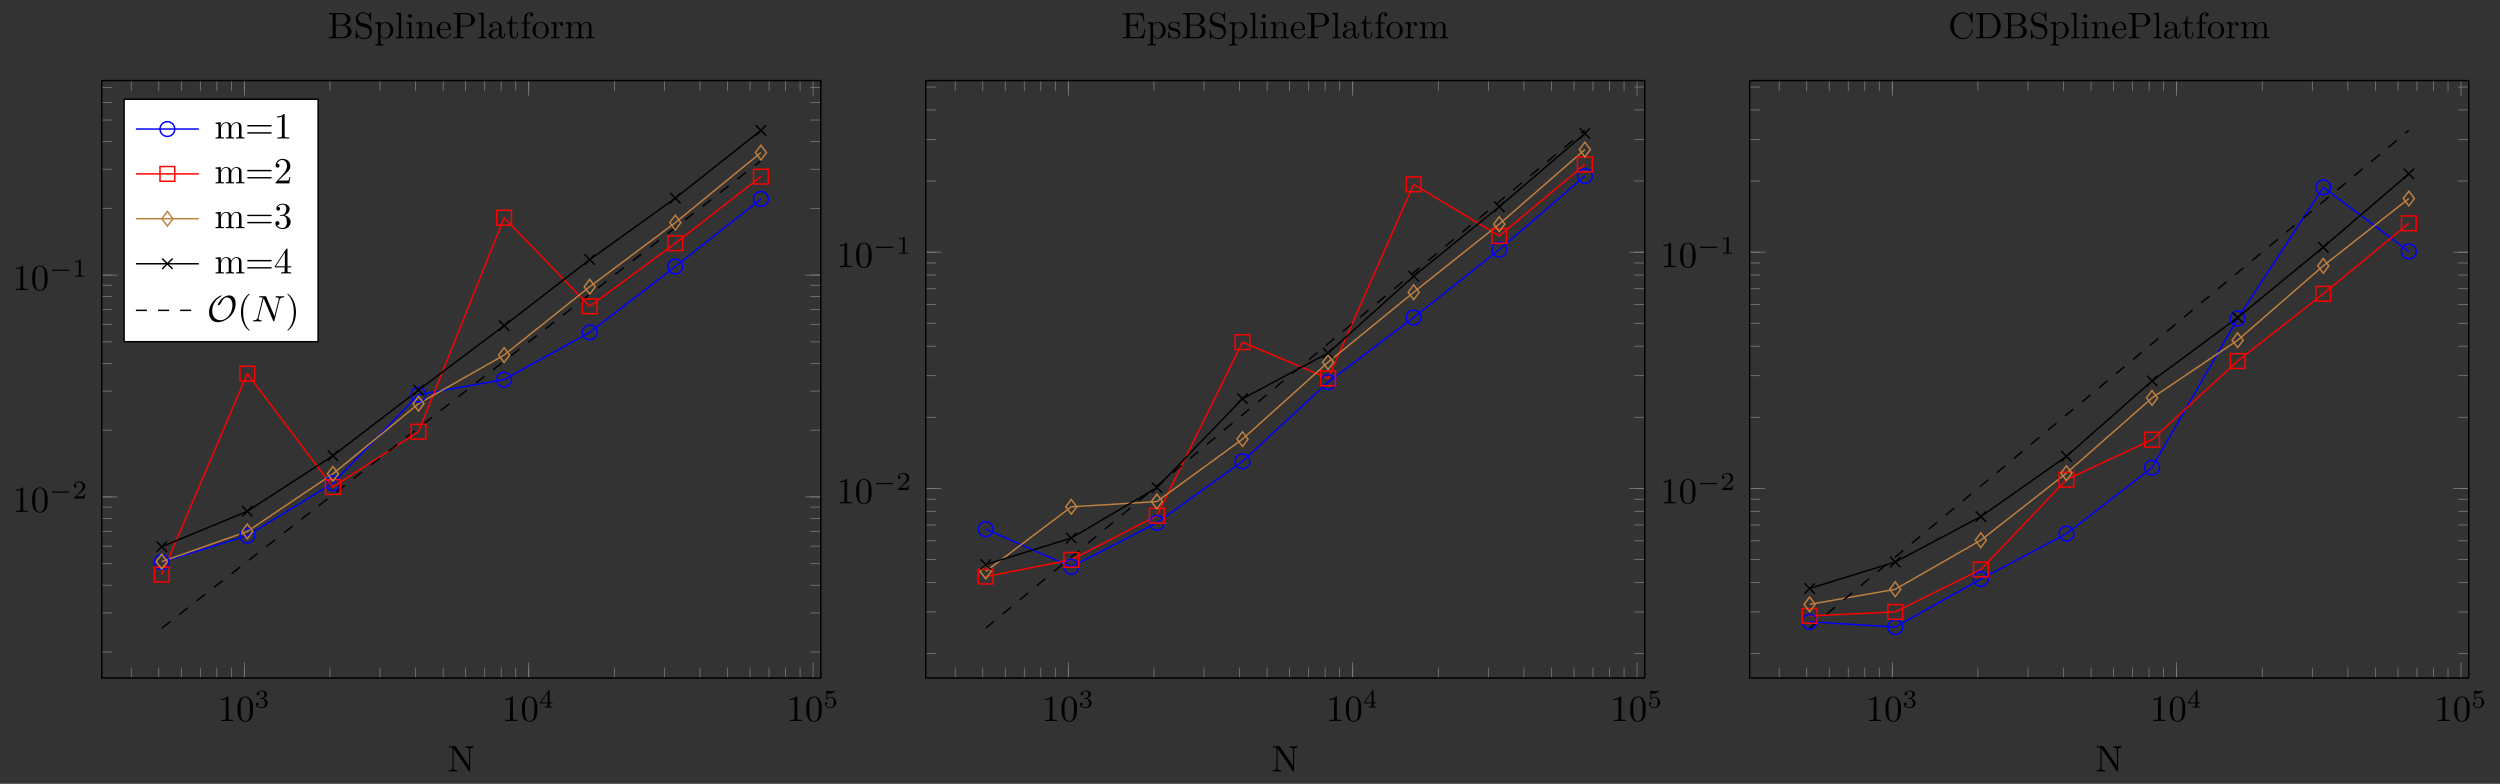 <?xml version="1.0" encoding="UTF-8"?>
<svg xmlns="http://www.w3.org/2000/svg" xmlns:xlink="http://www.w3.org/1999/xlink" width="675.437pt" height="211.769pt" viewBox="0 0 675.437 211.769" version="1.1">
<rect x="0" y="0" width="675.437" height="211.769" fill="#333333" stroke="none"/>
<defs>
<g>
<symbol overflow="visible" id="glyph0-0">
<path style="stroke:none;" d=""/>
</symbol>
<symbol overflow="visible" id="glyph0-1">
<path style="stroke:none;" d="M 2.938 -6.375 C 2.938 -6.625 2.938 -6.641 2.703 -6.641 C 2.078 -6 1.203 -6 0.891 -6 L 0.891 -5.688 C 1.094 -5.688 1.672 -5.688 2.188 -5.953 L 2.188 -0.781 C 2.188 -0.422 2.156 -0.312 1.266 -0.312 L 0.953 -0.312 L 0.953 0 C 1.297 -0.031 2.156 -0.031 2.562 -0.031 C 2.953 -0.031 3.828 -0.031 4.172 0 L 4.172 -0.312 L 3.859 -0.312 C 2.953 -0.312 2.938 -0.422 2.938 -0.781 Z M 2.938 -6.375 "/>
</symbol>
<symbol overflow="visible" id="glyph0-2">
<path style="stroke:none;" d="M 4.578 -3.188 C 4.578 -3.984 4.531 -4.781 4.188 -5.516 C 3.734 -6.484 2.906 -6.641 2.5 -6.641 C 1.891 -6.641 1.172 -6.375 0.75 -5.453 C 0.438 -4.766 0.391 -3.984 0.391 -3.188 C 0.391 -2.438 0.422 -1.547 0.844 -0.781 C 1.266 0.016 2 0.219 2.484 0.219 C 3.016 0.219 3.781 0.016 4.219 -0.938 C 4.531 -1.625 4.578 -2.406 4.578 -3.188 Z M 2.484 0 C 2.094 0 1.5 -0.25 1.328 -1.203 C 1.219 -1.797 1.219 -2.719 1.219 -3.312 C 1.219 -3.953 1.219 -4.609 1.297 -5.141 C 1.484 -6.328 2.234 -6.422 2.484 -6.422 C 2.812 -6.422 3.469 -6.234 3.656 -5.25 C 3.766 -4.688 3.766 -3.938 3.766 -3.312 C 3.766 -2.562 3.766 -1.891 3.656 -1.25 C 3.5 -0.297 2.938 0 2.484 0 Z M 2.484 0 "/>
</symbol>
<symbol overflow="visible" id="glyph0-3">
<path style="stroke:none;" d="M 3.297 2.391 C 3.297 2.359 3.297 2.344 3.125 2.172 C 1.891 0.922 1.562 -0.969 1.562 -2.5 C 1.562 -4.234 1.938 -5.969 3.172 -7.203 C 3.297 -7.328 3.297 -7.344 3.297 -7.375 C 3.297 -7.453 3.266 -7.484 3.203 -7.484 C 3.094 -7.484 2.203 -6.797 1.609 -5.531 C 1.109 -4.438 0.984 -3.328 0.984 -2.5 C 0.984 -1.719 1.094 -0.516 1.641 0.625 C 2.25 1.844 3.094 2.5 3.203 2.5 C 3.266 2.5 3.297 2.469 3.297 2.391 Z M 3.297 2.391 "/>
</symbol>
<symbol overflow="visible" id="glyph0-4">
<path style="stroke:none;" d="M 2.875 -2.5 C 2.875 -3.266 2.766 -4.469 2.219 -5.609 C 1.625 -6.828 0.766 -7.484 0.672 -7.484 C 0.609 -7.484 0.562 -7.438 0.562 -7.375 C 0.562 -7.344 0.562 -7.328 0.75 -7.141 C 1.734 -6.156 2.297 -4.578 2.297 -2.5 C 2.297 -0.781 1.938 0.969 0.703 2.219 C 0.562 2.344 0.562 2.359 0.562 2.391 C 0.562 2.453 0.609 2.5 0.672 2.5 C 0.766 2.5 1.672 1.812 2.25 0.547 C 2.766 -0.547 2.875 -1.656 2.875 -2.5 Z M 2.875 -2.5 "/>
</symbol>
<symbol overflow="visible" id="glyph1-0">
<path style="stroke:none;" d=""/>
</symbol>
<symbol overflow="visible" id="glyph1-1">
<path style="stroke:none;" d="M 1.906 -2.328 C 2.453 -2.328 2.844 -1.953 2.844 -1.203 C 2.844 -0.344 2.328 -0.078 1.938 -0.078 C 1.656 -0.078 1.031 -0.156 0.75 -0.578 C 1.078 -0.578 1.156 -0.812 1.156 -0.969 C 1.156 -1.188 0.984 -1.344 0.766 -1.344 C 0.578 -1.344 0.375 -1.219 0.375 -0.938 C 0.375 -0.281 1.094 0.141 1.938 0.141 C 2.906 0.141 3.578 -0.516 3.578 -1.203 C 3.578 -1.75 3.141 -2.297 2.375 -2.453 C 3.094 -2.719 3.359 -3.234 3.359 -3.672 C 3.359 -4.219 2.734 -4.625 1.953 -4.625 C 1.188 -4.625 0.594 -4.25 0.594 -3.688 C 0.594 -3.453 0.75 -3.328 0.953 -3.328 C 1.172 -3.328 1.312 -3.484 1.312 -3.672 C 1.312 -3.875 1.172 -4.031 0.953 -4.047 C 1.203 -4.344 1.672 -4.422 1.938 -4.422 C 2.25 -4.422 2.688 -4.266 2.688 -3.672 C 2.688 -3.375 2.594 -3.047 2.406 -2.844 C 2.188 -2.578 1.984 -2.562 1.641 -2.531 C 1.469 -2.516 1.453 -2.516 1.422 -2.516 C 1.406 -2.516 1.344 -2.5 1.344 -2.422 C 1.344 -2.328 1.406 -2.328 1.531 -2.328 Z M 1.906 -2.328 "/>
</symbol>
<symbol overflow="visible" id="glyph1-2">
<path style="stroke:none;" d="M 3.688 -1.141 L 3.688 -1.391 L 2.906 -1.391 L 2.906 -4.5 C 2.906 -4.641 2.906 -4.703 2.766 -4.703 C 2.672 -4.703 2.641 -4.703 2.578 -4.594 L 0.266 -1.391 L 0.266 -1.141 L 2.328 -1.141 L 2.328 -0.578 C 2.328 -0.328 2.328 -0.25 1.75 -0.25 L 1.562 -0.25 L 1.562 0 C 1.922 -0.016 2.359 -0.031 2.609 -0.031 C 2.875 -0.031 3.312 -0.016 3.672 0 L 3.672 -0.25 L 3.484 -0.25 C 2.906 -0.25 2.906 -0.328 2.906 -0.578 L 2.906 -1.141 Z M 2.375 -3.938 L 2.375 -1.391 L 0.531 -1.391 Z M 2.375 -3.938 "/>
</symbol>
<symbol overflow="visible" id="glyph1-3">
<path style="stroke:none;" d="M 1.078 -3.891 C 1.438 -3.797 1.641 -3.797 1.75 -3.797 C 2.672 -3.797 3.219 -4.422 3.219 -4.531 C 3.219 -4.609 3.172 -4.625 3.141 -4.625 C 3.125 -4.625 3.109 -4.625 3.078 -4.609 C 2.906 -4.547 2.547 -4.406 2.031 -4.406 C 1.828 -4.406 1.469 -4.422 1.016 -4.594 C 0.938 -4.625 0.922 -4.625 0.922 -4.625 C 0.828 -4.625 0.828 -4.547 0.828 -4.438 L 0.828 -2.391 C 0.828 -2.266 0.828 -2.188 0.938 -2.188 C 1 -2.188 1.016 -2.188 1.078 -2.281 C 1.375 -2.656 1.812 -2.719 2.047 -2.719 C 2.469 -2.719 2.656 -2.391 2.688 -2.328 C 2.812 -2.094 2.859 -1.828 2.859 -1.422 C 2.859 -1.219 2.859 -0.812 2.641 -0.5 C 2.469 -0.25 2.172 -0.078 1.828 -0.078 C 1.375 -0.078 0.906 -0.328 0.734 -0.797 C 1 -0.781 1.141 -0.953 1.141 -1.141 C 1.141 -1.438 0.875 -1.484 0.781 -1.484 C 0.781 -1.484 0.438 -1.484 0.438 -1.109 C 0.438 -0.484 1.016 0.141 1.844 0.141 C 2.734 0.141 3.516 -0.516 3.516 -1.406 C 3.516 -2.188 2.922 -2.906 2.062 -2.906 C 1.75 -2.906 1.391 -2.844 1.078 -2.578 Z M 1.078 -3.891 "/>
</symbol>
<symbol overflow="visible" id="glyph1-4">
<path style="stroke:none;" d="M 3.516 -1.266 L 3.281 -1.266 C 3.266 -1.109 3.188 -0.703 3.094 -0.641 C 3.047 -0.594 2.516 -0.594 2.406 -0.594 L 1.125 -0.594 C 1.859 -1.234 2.109 -1.438 2.516 -1.766 C 3.031 -2.172 3.516 -2.609 3.516 -3.266 C 3.516 -4.109 2.781 -4.625 1.891 -4.625 C 1.031 -4.625 0.438 -4.016 0.438 -3.375 C 0.438 -3.031 0.734 -2.984 0.812 -2.984 C 0.969 -2.984 1.172 -3.109 1.172 -3.359 C 1.172 -3.484 1.125 -3.734 0.766 -3.734 C 0.984 -4.219 1.453 -4.375 1.781 -4.375 C 2.484 -4.375 2.844 -3.828 2.844 -3.266 C 2.844 -2.656 2.406 -2.188 2.188 -1.938 L 0.516 -0.266 C 0.438 -0.203 0.438 -0.188 0.438 0 L 3.312 0 Z M 3.516 -1.266 "/>
</symbol>
<symbol overflow="visible" id="glyph1-5">
<path style="stroke:none;" d="M 2.328 -4.438 C 2.328 -4.625 2.328 -4.625 2.125 -4.625 C 1.672 -4.188 1.047 -4.188 0.766 -4.188 L 0.766 -3.938 C 0.922 -3.938 1.391 -3.938 1.766 -4.125 L 1.766 -0.578 C 1.766 -0.344 1.766 -0.25 1.078 -0.25 L 0.812 -0.25 L 0.812 0 C 0.938 0 1.797 -0.031 2.047 -0.031 C 2.266 -0.031 3.141 0 3.297 0 L 3.297 -0.25 L 3.031 -0.25 C 2.328 -0.25 2.328 -0.344 2.328 -0.578 Z M 2.328 -4.438 "/>
</symbol>
<symbol overflow="visible" id="glyph2-0">
<path style="stroke:none;" d=""/>
</symbol>
<symbol overflow="visible" id="glyph2-1">
<path style="stroke:none;" d="M 5.188 -1.578 C 5.297 -1.578 5.469 -1.578 5.469 -1.734 C 5.469 -1.922 5.297 -1.922 5.188 -1.922 L 1.031 -1.922 C 0.922 -1.922 0.75 -1.922 0.75 -1.75 C 0.75 -1.578 0.906 -1.578 1.031 -1.578 Z M 5.188 -1.578 "/>
</symbol>
<symbol overflow="visible" id="glyph3-0">
<path style="stroke:none;" d=""/>
</symbol>
<symbol overflow="visible" id="glyph3-1">
<path style="stroke:none;" d="M 7.141 -6.5 L 7.141 -6.812 L 5.969 -6.781 L 4.812 -6.812 L 4.812 -6.5 C 5.828 -6.5 5.828 -6.031 5.828 -5.766 L 5.828 -1.5 L 2.312 -6.672 C 2.219 -6.797 2.219 -6.812 2.031 -6.812 L 0.328 -6.812 L 0.328 -6.5 L 0.625 -6.5 C 0.766 -6.5 0.969 -6.484 1.109 -6.484 C 1.344 -6.453 1.359 -6.438 1.359 -6.25 L 1.359 -1.047 C 1.359 -0.781 1.359 -0.312 0.328 -0.312 L 0.328 0 L 1.5 -0.031 L 2.656 0 L 2.656 -0.312 C 1.641 -0.312 1.641 -0.781 1.641 -1.047 L 1.641 -6.234 C 1.688 -6.188 1.688 -6.172 1.734 -6.109 L 5.797 -0.125 C 5.891 -0.016 5.906 0 5.969 0 C 6.109 0 6.109 -0.062 6.109 -0.266 L 6.109 -5.766 C 6.109 -6.031 6.109 -6.5 7.141 -6.5 Z M 7.141 -6.5 "/>
</symbol>
<symbol overflow="visible" id="glyph3-2">
<path style="stroke:none;" d="M 6.484 -1.828 C 6.484 -2.688 5.672 -3.438 4.562 -3.562 C 5.531 -3.75 6.219 -4.391 6.219 -5.125 C 6.219 -5.984 5.297 -6.812 4 -6.812 L 0.359 -6.812 L 0.359 -6.5 L 0.594 -6.5 C 1.359 -6.5 1.391 -6.391 1.391 -6.031 L 1.391 -0.781 C 1.391 -0.422 1.359 -0.312 0.594 -0.312 L 0.359 -0.312 L 0.359 0 L 4.266 0 C 5.594 0 6.484 -0.891 6.484 -1.828 Z M 5.25 -5.125 C 5.25 -4.484 4.766 -3.656 3.656 -3.656 L 2.219 -3.656 L 2.219 -6.094 C 2.219 -6.438 2.234 -6.5 2.703 -6.5 L 3.938 -6.5 C 4.906 -6.5 5.25 -5.656 5.25 -5.125 Z M 5.5 -1.828 C 5.5 -1.125 4.969 -0.312 3.953 -0.312 L 2.703 -0.312 C 2.234 -0.312 2.219 -0.375 2.219 -0.703 L 2.219 -3.422 L 4.094 -3.422 C 5.078 -3.422 5.5 -2.5 5.5 -1.828 Z M 5.5 -1.828 "/>
</symbol>
<symbol overflow="visible" id="glyph3-3">
<path style="stroke:none;" d="M 4.969 -1.859 C 4.969 -2.844 4.312 -3.672 3.484 -3.875 L 2.203 -4.172 C 1.578 -4.328 1.203 -4.859 1.203 -5.438 C 1.203 -6.141 1.734 -6.75 2.516 -6.75 C 4.172 -6.75 4.391 -5.109 4.453 -4.672 C 4.469 -4.609 4.469 -4.547 4.578 -4.547 C 4.703 -4.547 4.703 -4.594 4.703 -4.781 L 4.703 -6.781 C 4.703 -6.953 4.703 -7.031 4.594 -7.031 C 4.531 -7.031 4.516 -7.016 4.453 -6.891 L 4.094 -6.328 C 3.797 -6.625 3.391 -7.031 2.5 -7.031 C 1.391 -7.031 0.562 -6.156 0.562 -5.094 C 0.562 -4.266 1.094 -3.531 1.859 -3.266 C 1.969 -3.234 2.484 -3.109 3.188 -2.938 C 3.453 -2.875 3.75 -2.797 4.031 -2.438 C 4.234 -2.172 4.344 -1.844 4.344 -1.516 C 4.344 -0.812 3.844 -0.094 3 -0.094 C 2.719 -0.094 1.953 -0.141 1.422 -0.625 C 0.844 -1.172 0.812 -1.797 0.812 -2.156 C 0.797 -2.266 0.719 -2.266 0.688 -2.266 C 0.562 -2.266 0.562 -2.188 0.562 -2.016 L 0.562 -0.016 C 0.562 0.156 0.562 0.219 0.672 0.219 C 0.734 0.219 0.75 0.203 0.812 0.094 C 0.812 0.094 0.844 0.047 1.172 -0.484 C 1.484 -0.141 2.125 0.219 3.016 0.219 C 4.172 0.219 4.969 -0.75 4.969 -1.859 Z M 4.969 -1.859 "/>
</symbol>
<symbol overflow="visible" id="glyph3-4">
<path style="stroke:none;" d="M 5.188 -2.156 C 5.188 -3.422 4.234 -4.406 3.109 -4.406 C 2.328 -4.406 1.906 -3.969 1.719 -3.75 L 1.719 -4.406 L 0.281 -4.297 L 0.281 -3.984 C 0.984 -3.984 1.062 -3.922 1.062 -3.484 L 1.062 1.172 C 1.062 1.625 0.953 1.625 0.281 1.625 L 0.281 1.938 L 1.391 1.906 L 2.516 1.938 L 2.516 1.625 C 1.859 1.625 1.75 1.625 1.75 1.172 L 1.75 -0.594 C 1.797 -0.422 2.219 0.109 2.969 0.109 C 4.156 0.109 5.188 -0.875 5.188 -2.156 Z M 4.359 -2.156 C 4.359 -0.953 3.672 -0.109 2.938 -0.109 C 2.531 -0.109 2.156 -0.312 1.891 -0.719 C 1.75 -0.922 1.75 -0.938 1.75 -1.141 L 1.75 -3.359 C 2.031 -3.875 2.516 -4.156 3.031 -4.156 C 3.766 -4.156 4.359 -3.281 4.359 -2.156 Z M 4.359 -2.156 "/>
</symbol>
<symbol overflow="visible" id="glyph3-5">
<path style="stroke:none;" d="M 2.547 0 L 2.547 -0.312 C 1.875 -0.312 1.766 -0.312 1.766 -0.75 L 1.766 -6.922 L 0.328 -6.812 L 0.328 -6.5 C 1.031 -6.5 1.109 -6.438 1.109 -5.938 L 1.109 -0.75 C 1.109 -0.312 1 -0.312 0.328 -0.312 L 0.328 0 L 1.438 -0.031 Z M 2.547 0 "/>
</symbol>
<symbol overflow="visible" id="glyph3-6">
<path style="stroke:none;" d="M 2.469 0 L 2.469 -0.312 C 1.797 -0.312 1.766 -0.359 1.766 -0.75 L 1.766 -4.406 L 0.375 -4.297 L 0.375 -3.984 C 1.016 -3.984 1.109 -3.922 1.109 -3.438 L 1.109 -0.75 C 1.109 -0.312 1 -0.312 0.328 -0.312 L 0.328 0 L 1.422 -0.031 C 1.781 -0.031 2.125 -0.016 2.469 0 Z M 1.906 -6.016 C 1.906 -6.297 1.688 -6.547 1.391 -6.547 C 1.047 -6.547 0.844 -6.266 0.844 -6.016 C 0.844 -5.75 1.078 -5.5 1.375 -5.5 C 1.719 -5.5 1.906 -5.766 1.906 -6.016 Z M 1.906 -6.016 "/>
</symbol>
<symbol overflow="visible" id="glyph3-7">
<path style="stroke:none;" d="M 5.328 0 L 5.328 -0.312 C 4.812 -0.312 4.562 -0.312 4.562 -0.609 L 4.562 -2.516 C 4.562 -3.375 4.562 -3.672 4.25 -4.031 C 4.109 -4.203 3.781 -4.406 3.203 -4.406 C 2.469 -4.406 2 -3.984 1.719 -3.359 L 1.719 -4.406 L 0.312 -4.297 L 0.312 -3.984 C 1.016 -3.984 1.094 -3.922 1.094 -3.422 L 1.094 -0.75 C 1.094 -0.312 0.984 -0.312 0.312 -0.312 L 0.312 0 L 1.453 -0.031 L 2.562 0 L 2.562 -0.312 C 1.891 -0.312 1.781 -0.312 1.781 -0.75 L 1.781 -2.594 C 1.781 -3.625 2.5 -4.188 3.125 -4.188 C 3.766 -4.188 3.875 -3.656 3.875 -3.078 L 3.875 -0.75 C 3.875 -0.312 3.766 -0.312 3.094 -0.312 L 3.094 0 L 4.219 -0.031 Z M 5.328 0 "/>
</symbol>
<symbol overflow="visible" id="glyph3-8">
<path style="stroke:none;" d="M 4.141 -1.188 C 4.141 -1.281 4.062 -1.312 4 -1.312 C 3.922 -1.312 3.891 -1.25 3.875 -1.172 C 3.531 -0.141 2.625 -0.141 2.531 -0.141 C 2.031 -0.141 1.641 -0.438 1.406 -0.812 C 1.109 -1.281 1.109 -1.938 1.109 -2.297 L 3.891 -2.297 C 4.109 -2.297 4.141 -2.297 4.141 -2.516 C 4.141 -3.5 3.594 -4.469 2.359 -4.469 C 1.203 -4.469 0.281 -3.438 0.281 -2.188 C 0.281 -0.859 1.328 0.109 2.469 0.109 C 3.688 0.109 4.141 -1 4.141 -1.188 Z M 3.484 -2.516 L 1.109 -2.516 C 1.172 -4 2.016 -4.25 2.359 -4.25 C 3.375 -4.25 3.484 -2.906 3.484 -2.516 Z M 3.484 -2.516 "/>
</symbol>
<symbol overflow="visible" id="glyph3-9">
<path style="stroke:none;" d="M 6.219 -4.953 C 6.219 -5.938 5.234 -6.812 3.875 -6.812 L 0.344 -6.812 L 0.344 -6.5 L 0.594 -6.5 C 1.359 -6.5 1.375 -6.391 1.375 -6.031 L 1.375 -0.781 C 1.375 -0.422 1.359 -0.312 0.594 -0.312 L 0.344 -0.312 L 0.344 0 C 0.703 -0.031 1.438 -0.031 1.812 -0.031 C 2.188 -0.031 2.938 -0.031 3.297 0 L 3.297 -0.312 L 3.047 -0.312 C 2.281 -0.312 2.266 -0.422 2.266 -0.781 L 2.266 -3.156 L 3.953 -3.156 C 5.141 -3.156 6.219 -3.953 6.219 -4.953 Z M 5.188 -4.953 C 5.188 -4.484 5.188 -3.406 3.609 -3.406 L 2.234 -3.406 L 2.234 -6.094 C 2.234 -6.438 2.25 -6.5 2.719 -6.5 L 3.609 -6.5 C 5.188 -6.5 5.188 -5.438 5.188 -4.953 Z M 5.188 -4.953 "/>
</symbol>
<symbol overflow="visible" id="glyph3-10">
<path style="stroke:none;" d="M 4.812 -0.891 L 4.812 -1.453 L 4.562 -1.453 L 4.562 -0.891 C 4.562 -0.312 4.312 -0.25 4.203 -0.25 C 3.875 -0.25 3.844 -0.703 3.844 -0.75 L 3.844 -2.734 C 3.844 -3.156 3.844 -3.547 3.484 -3.922 C 3.094 -4.312 2.594 -4.469 2.109 -4.469 C 1.297 -4.469 0.609 -4 0.609 -3.344 C 0.609 -3.047 0.812 -2.875 1.062 -2.875 C 1.344 -2.875 1.531 -3.078 1.531 -3.328 C 1.531 -3.453 1.469 -3.781 1.016 -3.781 C 1.281 -4.141 1.781 -4.25 2.094 -4.25 C 2.578 -4.25 3.156 -3.859 3.156 -2.969 L 3.156 -2.609 C 2.641 -2.578 1.938 -2.547 1.312 -2.25 C 0.562 -1.906 0.312 -1.391 0.312 -0.953 C 0.312 -0.141 1.281 0.109 1.906 0.109 C 2.578 0.109 3.031 -0.297 3.219 -0.75 C 3.266 -0.359 3.531 0.062 4 0.062 C 4.203 0.062 4.812 -0.078 4.812 -0.891 Z M 3.156 -1.391 C 3.156 -0.453 2.438 -0.109 1.984 -0.109 C 1.5 -0.109 1.094 -0.453 1.094 -0.953 C 1.094 -1.5 1.5 -2.328 3.156 -2.391 Z M 3.156 -1.391 "/>
</symbol>
<symbol overflow="visible" id="glyph3-11">
<path style="stroke:none;" d="M 3.312 -1.234 L 3.312 -1.797 L 3.062 -1.797 L 3.062 -1.25 C 3.062 -0.516 2.766 -0.141 2.391 -0.141 C 1.719 -0.141 1.719 -1.047 1.719 -1.219 L 1.719 -3.984 L 3.156 -3.984 L 3.156 -4.297 L 1.719 -4.297 L 1.719 -6.125 L 1.469 -6.125 C 1.469 -5.312 1.172 -4.25 0.188 -4.203 L 0.188 -3.984 L 1.031 -3.984 L 1.031 -1.234 C 1.031 -0.016 1.969 0.109 2.328 0.109 C 3.031 0.109 3.312 -0.594 3.312 -1.234 Z M 3.312 -1.234 "/>
</symbol>
<symbol overflow="visible" id="glyph3-12">
<path style="stroke:none;" d="M 3.562 -6.328 C 3.562 -6.703 3.188 -7.031 2.656 -7.031 C 1.969 -7.031 1.109 -6.5 1.109 -5.438 L 1.109 -4.297 L 0.328 -4.297 L 0.328 -3.984 L 1.109 -3.984 L 1.109 -0.75 C 1.109 -0.312 1 -0.312 0.344 -0.312 L 0.344 0 L 1.469 -0.031 C 1.875 -0.031 2.344 -0.031 2.734 0 L 2.734 -0.312 L 2.531 -0.312 C 1.797 -0.312 1.781 -0.422 1.781 -0.781 L 1.781 -3.984 L 2.906 -3.984 L 2.906 -4.297 L 1.75 -4.297 L 1.75 -5.453 C 1.75 -6.328 2.219 -6.812 2.656 -6.812 C 2.688 -6.812 2.844 -6.812 2.984 -6.734 C 2.875 -6.703 2.688 -6.562 2.688 -6.312 C 2.688 -6.094 2.844 -5.891 3.125 -5.891 C 3.406 -5.891 3.562 -6.094 3.562 -6.328 Z M 3.562 -6.328 "/>
</symbol>
<symbol overflow="visible" id="glyph3-13">
<path style="stroke:none;" d="M 4.688 -2.141 C 4.688 -3.406 3.703 -4.469 2.5 -4.469 C 1.25 -4.469 0.281 -3.375 0.281 -2.141 C 0.281 -0.844 1.312 0.109 2.484 0.109 C 3.688 0.109 4.688 -0.875 4.688 -2.141 Z M 3.875 -2.219 C 3.875 -1.859 3.875 -1.312 3.656 -0.875 C 3.422 -0.422 2.984 -0.141 2.5 -0.141 C 2.062 -0.141 1.625 -0.344 1.359 -0.812 C 1.109 -1.25 1.109 -1.859 1.109 -2.219 C 1.109 -2.609 1.109 -3.141 1.344 -3.578 C 1.609 -4.031 2.078 -4.25 2.484 -4.25 C 2.922 -4.25 3.344 -4.031 3.609 -3.594 C 3.875 -3.172 3.875 -2.594 3.875 -2.219 Z M 3.875 -2.219 "/>
</symbol>
<symbol overflow="visible" id="glyph3-14">
<path style="stroke:none;" d="M 3.625 -3.797 C 3.625 -4.109 3.312 -4.406 2.891 -4.406 C 2.156 -4.406 1.797 -3.734 1.672 -3.312 L 1.672 -4.406 L 0.281 -4.297 L 0.281 -3.984 C 0.984 -3.984 1.062 -3.922 1.062 -3.422 L 1.062 -0.75 C 1.062 -0.312 0.953 -0.312 0.281 -0.312 L 0.281 0 L 1.422 -0.031 C 1.812 -0.031 2.281 -0.031 2.688 0 L 2.688 -0.312 L 2.469 -0.312 C 1.734 -0.312 1.719 -0.422 1.719 -0.781 L 1.719 -2.312 C 1.719 -3.297 2.141 -4.188 2.891 -4.188 C 2.953 -4.188 2.984 -4.188 3 -4.172 C 2.969 -4.172 2.766 -4.047 2.766 -3.781 C 2.766 -3.516 2.984 -3.359 3.203 -3.359 C 3.375 -3.359 3.625 -3.484 3.625 -3.797 Z M 3.625 -3.797 "/>
</symbol>
<symbol overflow="visible" id="glyph3-15">
<path style="stroke:none;" d="M 8.109 0 L 8.109 -0.312 C 7.594 -0.312 7.344 -0.312 7.328 -0.609 L 7.328 -2.516 C 7.328 -3.375 7.328 -3.672 7.016 -4.031 C 6.875 -4.203 6.547 -4.406 5.969 -4.406 C 5.141 -4.406 4.688 -3.812 4.531 -3.422 C 4.391 -4.297 3.656 -4.406 3.203 -4.406 C 2.469 -4.406 2 -3.984 1.719 -3.359 L 1.719 -4.406 L 0.312 -4.297 L 0.312 -3.984 C 1.016 -3.984 1.094 -3.922 1.094 -3.422 L 1.094 -0.75 C 1.094 -0.312 0.984 -0.312 0.312 -0.312 L 0.312 0 L 1.453 -0.031 L 2.562 0 L 2.562 -0.312 C 1.891 -0.312 1.781 -0.312 1.781 -0.75 L 1.781 -2.594 C 1.781 -3.625 2.5 -4.188 3.125 -4.188 C 3.766 -4.188 3.875 -3.656 3.875 -3.078 L 3.875 -0.75 C 3.875 -0.312 3.766 -0.312 3.094 -0.312 L 3.094 0 L 4.219 -0.031 L 5.328 0 L 5.328 -0.312 C 4.672 -0.312 4.562 -0.312 4.562 -0.75 L 4.562 -2.594 C 4.562 -3.625 5.266 -4.188 5.906 -4.188 C 6.531 -4.188 6.641 -3.656 6.641 -3.078 L 6.641 -0.75 C 6.641 -0.312 6.531 -0.312 5.859 -0.312 L 5.859 0 L 6.984 -0.031 Z M 8.109 0 "/>
</symbol>
<symbol overflow="visible" id="glyph3-16">
<path style="stroke:none;" d="M 7.188 -3.453 C 7.188 -3.656 7 -3.656 6.859 -3.656 L 0.891 -3.656 C 0.75 -3.656 0.562 -3.656 0.562 -3.453 C 0.562 -3.266 0.75 -3.266 0.891 -3.266 L 6.844 -3.266 C 7 -3.266 7.188 -3.266 7.188 -3.453 Z M 7.188 -1.531 C 7.188 -1.719 7 -1.719 6.844 -1.719 L 0.891 -1.719 C 0.75 -1.719 0.562 -1.719 0.562 -1.531 C 0.562 -1.328 0.75 -1.328 0.891 -1.328 L 6.859 -1.328 C 7 -1.328 7.188 -1.328 7.188 -1.531 Z M 7.188 -1.531 "/>
</symbol>
<symbol overflow="visible" id="glyph3-17">
<path style="stroke:none;" d="M 4.172 0 L 4.172 -0.312 L 3.859 -0.312 C 2.953 -0.312 2.938 -0.422 2.938 -0.781 L 2.938 -6.375 C 2.938 -6.625 2.938 -6.641 2.703 -6.641 C 2.078 -6 1.203 -6 0.891 -6 L 0.891 -5.688 C 1.094 -5.688 1.672 -5.688 2.188 -5.953 L 2.188 -0.781 C 2.188 -0.422 2.156 -0.312 1.266 -0.312 L 0.953 -0.312 L 0.953 0 C 1.297 -0.031 2.156 -0.031 2.562 -0.031 C 2.953 -0.031 3.828 -0.031 4.172 0 Z M 4.172 0 "/>
</symbol>
<symbol overflow="visible" id="glyph3-18">
<path style="stroke:none;" d="M 4.469 -1.734 L 4.234 -1.734 C 4.172 -1.438 4.109 -1 4 -0.844 C 3.938 -0.766 3.281 -0.766 3.062 -0.766 L 1.266 -0.766 L 2.328 -1.797 C 3.875 -3.172 4.469 -3.703 4.469 -4.703 C 4.469 -5.844 3.578 -6.641 2.359 -6.641 C 1.234 -6.641 0.5 -5.719 0.5 -4.828 C 0.5 -4.281 1 -4.281 1.031 -4.281 C 1.203 -4.281 1.547 -4.391 1.547 -4.812 C 1.547 -5.062 1.359 -5.328 1.016 -5.328 C 0.938 -5.328 0.922 -5.328 0.891 -5.312 C 1.109 -5.969 1.656 -6.328 2.234 -6.328 C 3.141 -6.328 3.562 -5.516 3.562 -4.703 C 3.562 -3.906 3.078 -3.125 2.516 -2.5 L 0.609 -0.375 C 0.5 -0.266 0.5 -0.234 0.5 0 L 4.203 0 Z M 4.469 -1.734 "/>
</symbol>
<symbol overflow="visible" id="glyph3-19">
<path style="stroke:none;" d="M 4.562 -1.703 C 4.562 -2.516 3.922 -3.297 2.891 -3.516 C 3.703 -3.781 4.281 -4.469 4.281 -5.266 C 4.281 -6.078 3.406 -6.641 2.453 -6.641 C 1.453 -6.641 0.688 -6.047 0.688 -5.281 C 0.688 -4.953 0.906 -4.766 1.203 -4.766 C 1.5 -4.766 1.703 -4.984 1.703 -5.281 C 1.703 -5.766 1.234 -5.766 1.094 -5.766 C 1.391 -6.266 2.047 -6.391 2.406 -6.391 C 2.828 -6.391 3.375 -6.172 3.375 -5.281 C 3.375 -5.156 3.344 -4.578 3.094 -4.141 C 2.797 -3.656 2.453 -3.625 2.203 -3.625 C 2.125 -3.609 1.891 -3.594 1.812 -3.594 C 1.734 -3.578 1.672 -3.562 1.672 -3.469 C 1.672 -3.359 1.734 -3.359 1.906 -3.359 L 2.344 -3.359 C 3.156 -3.359 3.531 -2.688 3.531 -1.703 C 3.531 -0.344 2.844 -0.062 2.406 -0.062 C 1.969 -0.062 1.219 -0.234 0.875 -0.812 C 1.219 -0.766 1.531 -0.984 1.531 -1.359 C 1.531 -1.719 1.266 -1.922 0.984 -1.922 C 0.734 -1.922 0.422 -1.781 0.422 -1.344 C 0.422 -0.438 1.344 0.219 2.438 0.219 C 3.656 0.219 4.562 -0.688 4.562 -1.703 Z M 4.562 -1.703 "/>
</symbol>
<symbol overflow="visible" id="glyph3-20">
<path style="stroke:none;" d="M 4.688 -1.641 L 4.688 -1.953 L 3.703 -1.953 L 3.703 -6.484 C 3.703 -6.688 3.703 -6.75 3.531 -6.75 C 3.453 -6.75 3.422 -6.75 3.344 -6.625 L 0.281 -1.953 L 0.281 -1.641 L 2.938 -1.641 L 2.938 -0.781 C 2.938 -0.422 2.906 -0.312 2.172 -0.312 L 1.969 -0.312 L 1.969 0 C 2.375 -0.031 2.891 -0.031 3.312 -0.031 C 3.734 -0.031 4.25 -0.031 4.672 0 L 4.672 -0.312 L 4.453 -0.312 C 3.719 -0.312 3.703 -0.422 3.703 -0.781 L 3.703 -1.641 Z M 2.984 -1.953 L 0.562 -1.953 L 2.984 -5.672 Z M 2.984 -1.953 "/>
</symbol>
<symbol overflow="visible" id="glyph3-21">
<path style="stroke:none;" d="M 6.5 -2.578 L 6.25 -2.578 C 6 -1.031 5.766 -0.312 4.062 -0.312 L 2.734 -0.312 C 2.266 -0.312 2.25 -0.375 2.25 -0.703 L 2.25 -3.375 L 3.141 -3.375 C 4.109 -3.375 4.219 -3.047 4.219 -2.203 L 4.469 -2.203 L 4.469 -4.844 L 4.219 -4.844 C 4.219 -3.984 4.109 -3.672 3.141 -3.672 L 2.25 -3.672 L 2.25 -6.078 C 2.25 -6.406 2.266 -6.469 2.734 -6.469 L 4.016 -6.469 C 5.547 -6.469 5.812 -5.922 5.969 -4.531 L 6.219 -4.531 L 5.938 -6.781 L 0.328 -6.781 L 0.328 -6.469 L 0.562 -6.469 C 1.328 -6.469 1.359 -6.359 1.359 -6 L 1.359 -0.781 C 1.359 -0.422 1.328 -0.312 0.562 -0.312 L 0.328 -0.312 L 0.328 0 L 6.078 0 Z M 6.5 -2.578 "/>
</symbol>
<symbol overflow="visible" id="glyph3-22">
<path style="stroke:none;" d="M 3.594 -1.281 C 3.594 -1.797 3.297 -2.109 3.172 -2.219 C 2.844 -2.547 2.453 -2.625 2.031 -2.703 C 1.469 -2.812 0.812 -2.938 0.812 -3.516 C 0.812 -3.875 1.062 -4.281 1.922 -4.281 C 3.016 -4.281 3.078 -3.375 3.094 -3.078 C 3.094 -2.984 3.203 -2.984 3.203 -2.984 C 3.344 -2.984 3.344 -3.031 3.344 -3.219 L 3.344 -4.234 C 3.344 -4.391 3.344 -4.469 3.234 -4.469 C 3.188 -4.469 3.156 -4.469 3.031 -4.344 C 3 -4.312 2.906 -4.219 2.859 -4.188 C 2.484 -4.469 2.078 -4.469 1.922 -4.469 C 0.703 -4.469 0.328 -3.797 0.328 -3.234 C 0.328 -2.891 0.484 -2.609 0.75 -2.391 C 1.078 -2.141 1.359 -2.078 2.078 -1.938 C 2.297 -1.891 3.109 -1.734 3.109 -1.016 C 3.109 -0.516 2.766 -0.109 1.984 -0.109 C 1.141 -0.109 0.781 -0.672 0.594 -1.531 C 0.562 -1.656 0.562 -1.688 0.453 -1.688 C 0.328 -1.688 0.328 -1.625 0.328 -1.453 L 0.328 -0.125 C 0.328 0.047 0.328 0.109 0.438 0.109 C 0.484 0.109 0.5 0.094 0.688 -0.094 C 0.703 -0.109 0.703 -0.125 0.891 -0.312 C 1.328 0.094 1.781 0.109 1.984 0.109 C 3.125 0.109 3.594 -0.562 3.594 -1.281 Z M 3.594 -1.281 "/>
</symbol>
<symbol overflow="visible" id="glyph3-23">
<path style="stroke:none;" d="M 6.625 -2.328 C 6.625 -2.422 6.625 -2.5 6.5 -2.5 C 6.391 -2.5 6.391 -2.438 6.375 -2.328 C 6.297 -0.906 5.234 -0.094 4.141 -0.094 C 3.531 -0.094 1.578 -0.422 1.578 -3.406 C 1.578 -6.375 3.531 -6.719 4.141 -6.719 C 5.219 -6.719 6.109 -5.812 6.312 -4.359 C 6.328 -4.219 6.328 -4.188 6.469 -4.188 C 6.625 -4.188 6.625 -4.219 6.625 -4.422 L 6.625 -6.781 C 6.625 -6.953 6.625 -7.031 6.516 -7.031 C 6.484 -7.031 6.438 -7.031 6.359 -6.906 L 5.859 -6.172 C 5.5 -6.531 4.984 -7.031 4.031 -7.031 C 2.156 -7.031 0.562 -5.438 0.562 -3.406 C 0.562 -1.344 2.172 0.219 4.031 0.219 C 5.656 0.219 6.625 -1.172 6.625 -2.328 Z M 6.625 -2.328 "/>
</symbol>
<symbol overflow="visible" id="glyph3-24">
<path style="stroke:none;" d="M 7.047 -3.344 C 7.047 -5.25 5.703 -6.812 4 -6.812 L 0.344 -6.812 L 0.344 -6.5 L 0.594 -6.5 C 1.359 -6.5 1.375 -6.391 1.375 -6.031 L 1.375 -0.781 C 1.375 -0.422 1.359 -0.312 0.594 -0.312 L 0.344 -0.312 L 0.344 0 L 4 0 C 5.672 0 7.047 -1.469 7.047 -3.344 Z M 6.047 -3.344 C 6.047 -2.25 5.859 -1.641 5.5 -1.156 C 5.297 -0.891 4.734 -0.312 3.734 -0.312 L 2.719 -0.312 C 2.25 -0.312 2.234 -0.375 2.234 -0.703 L 2.234 -6.094 C 2.234 -6.438 2.25 -6.5 2.719 -6.5 L 3.719 -6.5 C 4.344 -6.5 5.031 -6.281 5.531 -5.578 C 5.969 -4.984 6.047 -4.125 6.047 -3.344 Z M 6.047 -3.344 "/>
</symbol>
<symbol overflow="visible" id="glyph4-0">
<path style="stroke:none;" d=""/>
</symbol>
<symbol overflow="visible" id="glyph4-1">
<path style="stroke:none;" d="M 7.75 -4.812 C 7.75 -6.078 7.188 -7.031 5.969 -7.031 C 4.938 -7.031 4.062 -6.188 3.984 -6.125 C 3.188 -5.344 2.891 -4.453 2.891 -4.422 C 2.891 -4.359 2.938 -4.359 2.984 -4.359 C 3.188 -4.359 3.344 -4.453 3.484 -4.562 C 3.672 -4.688 3.672 -4.719 3.781 -4.953 C 3.875 -5.156 4.109 -5.641 4.469 -6.062 C 4.719 -6.328 4.922 -6.484 5.312 -6.484 C 6.281 -6.484 6.891 -5.688 6.891 -4.375 C 6.891 -2.344 5.453 -0.328 3.609 -0.328 C 2.188 -0.328 1.422 -1.453 1.422 -2.875 C 1.422 -4.234 2.109 -5.734 3.562 -6.594 C 3.672 -6.656 3.969 -6.828 3.969 -6.953 C 3.969 -7.031 3.891 -7.031 3.875 -7.031 C 3.516 -7.031 0.562 -5.438 0.562 -2.453 C 0.562 -1.062 1.297 0.219 2.953 0.219 C 4.891 0.219 7.75 -1.734 7.75 -4.812 Z M 7.75 -4.812 "/>
</symbol>
<symbol overflow="visible" id="glyph5-0">
<path style="stroke:none;" d=""/>
</symbol>
<symbol overflow="visible" id="glyph5-1">
<path style="stroke:none;" d="M 7.531 -5.766 C 7.641 -6.156 7.812 -6.469 8.609 -6.5 C 8.656 -6.5 8.781 -6.516 8.781 -6.703 C 8.781 -6.703 8.781 -6.812 8.656 -6.812 C 8.328 -6.812 7.969 -6.781 7.641 -6.781 C 7.312 -6.781 6.953 -6.812 6.625 -6.812 C 6.562 -6.812 6.453 -6.812 6.453 -6.609 C 6.453 -6.5 6.547 -6.5 6.625 -6.5 C 7.203 -6.484 7.312 -6.281 7.312 -6.062 C 7.312 -6.031 7.281 -5.875 7.281 -5.859 L 6.156 -1.422 L 3.953 -6.625 C 3.875 -6.797 3.875 -6.812 3.641 -6.812 L 2.297 -6.812 C 2.109 -6.812 2.016 -6.812 2.016 -6.609 C 2.016 -6.5 2.109 -6.5 2.297 -6.5 C 2.344 -6.5 2.969 -6.5 2.969 -6.406 L 1.641 -1.062 C 1.531 -0.656 1.359 -0.344 0.562 -0.312 C 0.5 -0.312 0.391 -0.297 0.391 -0.109 C 0.391 -0.047 0.438 0 0.516 0 C 0.844 0 1.188 -0.031 1.516 -0.031 C 1.859 -0.031 2.219 0 2.547 0 C 2.594 0 2.719 0 2.719 -0.203 C 2.719 -0.297 2.625 -0.312 2.516 -0.312 C 1.938 -0.328 1.859 -0.547 1.859 -0.75 C 1.859 -0.812 1.875 -0.875 1.906 -0.984 L 3.219 -6.234 C 3.266 -6.188 3.266 -6.156 3.312 -6.062 L 5.797 -0.188 C 5.859 -0.016 5.891 0 5.984 0 C 6.094 0 6.094 -0.031 6.141 -0.203 Z M 7.531 -5.766 "/>
</symbol>
</g>
</defs>
<g id="surface1">
<path style="fill:none;stroke-width:0.199;stroke-linecap:butt;stroke-linejoin:miter;stroke:rgb(50%,50%,50%);stroke-opacity:1;stroke-miterlimit:10;" d="M 199.905 -168.795 L 199.905 -165.967 M 207.35 -168.795 L 207.35 -165.967 M 213.436 -168.795 L 213.436 -165.967 M 218.577 -168.795 L 218.577 -165.967 M 223.034 -168.795 L 223.034 -165.967 M 226.964 -168.795 L 226.964 -165.967 M 230.479 -168.795 L 230.479 -165.967 M 253.604 -168.795 L 253.604 -165.967 M 267.136 -168.795 L 267.136 -165.967 M 276.733 -168.795 L 276.733 -165.967 M 284.179 -168.795 L 284.179 -165.967 M 290.261 -168.795 L 290.261 -165.967 M 295.405 -168.795 L 295.405 -165.967 M 299.858 -168.795 L 299.858 -165.967 M 303.792 -168.795 L 303.792 -165.967 M 307.304 -168.795 L 307.304 -165.967 M 330.432 -168.795 L 330.432 -165.967 M 343.96 -168.795 L 343.96 -165.967 M 353.561 -168.795 L 353.561 -165.967 M 361.007 -168.795 L 361.007 -165.967 M 367.089 -168.795 L 367.089 -165.967 M 372.233 -168.795 L 372.233 -165.967 M 376.686 -168.795 L 376.686 -165.967 M 380.616 -168.795 L 380.616 -165.967 M 199.905 -7.392 L 199.905 -10.224 M 207.35 -7.392 L 207.35 -10.224 M 213.436 -7.392 L 213.436 -10.224 M 218.577 -7.392 L 218.577 -10.224 M 223.034 -7.392 L 223.034 -10.224 M 226.964 -7.392 L 226.964 -10.224 M 230.479 -7.392 L 230.479 -10.224 M 253.604 -7.392 L 253.604 -10.224 M 267.136 -7.392 L 267.136 -10.224 M 276.733 -7.392 L 276.733 -10.224 M 284.179 -7.392 L 284.179 -10.224 M 290.261 -7.392 L 290.261 -10.224 M 295.405 -7.392 L 295.405 -10.224 M 299.858 -7.392 L 299.858 -10.224 M 303.792 -7.392 L 303.792 -10.224 M 307.304 -7.392 L 307.304 -10.224 M 330.432 -7.392 L 330.432 -10.224 M 343.96 -7.392 L 343.96 -10.224 M 353.561 -7.392 L 353.561 -10.224 M 361.007 -7.392 L 361.007 -10.224 M 367.089 -7.392 L 367.089 -10.224 M 372.233 -7.392 L 372.233 -10.224 M 376.686 -7.392 L 376.686 -10.224 M 380.616 -7.392 L 380.616 -10.224 " transform="matrix(1,0,0,-1,-164.452,14.381)"/>
<path style="fill:none;stroke-width:0.199;stroke-linecap:butt;stroke-linejoin:miter;stroke:rgb(50%,50%,50%);stroke-opacity:1;stroke-miterlimit:10;" d="M 230.479 -168.795 L 230.479 -164.553 M 307.304 -168.795 L 307.304 -164.553 M 384.132 -168.795 L 384.132 -164.553 M 230.479 -7.392 L 230.479 -11.639 M 307.304 -7.392 L 307.304 -11.639 M 384.132 -7.392 L 384.132 -11.639 " transform="matrix(1,0,0,-1,-164.452,14.381)"/>
<path style="fill:none;stroke-width:0.199;stroke-linecap:butt;stroke-linejoin:miter;stroke:rgb(50%,50%,50%);stroke-opacity:1;stroke-miterlimit:10;" d="M 191.952 -161.771 L 194.784 -161.771 M 191.952 -151.217 L 194.784 -151.217 M 191.952 -143.728 L 194.784 -143.728 M 191.952 -137.92 L 194.784 -137.92 M 191.952 -133.174 L 194.784 -133.174 M 191.952 -129.162 L 194.784 -129.162 M 191.952 -125.685 L 194.784 -125.685 M 191.952 -122.619 L 194.784 -122.619 M 191.952 -119.877 L 194.784 -119.877 M 191.952 -101.834 L 194.784 -101.834 M 191.952 -91.279 L 194.784 -91.279 M 191.952 -83.791 L 194.784 -83.791 M 191.952 -77.982 L 194.784 -77.982 M 191.952 -73.236 L 194.784 -73.236 M 191.952 -69.221 L 194.784 -69.221 M 191.952 -65.748 L 194.784 -65.748 M 191.952 -62.681 L 194.784 -62.681 M 191.952 -59.939 L 194.784 -59.939 M 191.952 -41.896 L 194.784 -41.896 M 191.952 -31.342 L 194.784 -31.342 M 191.952 -23.853 L 194.784 -23.853 M 191.952 -18.045 L 194.784 -18.045 M 191.952 -13.299 L 194.784 -13.299 M 191.952 -9.283 L 194.784 -9.283 M 386.222 -161.771 L 383.393 -161.771 M 386.222 -151.217 L 383.393 -151.217 M 386.222 -143.728 L 383.393 -143.728 M 386.222 -137.92 L 383.393 -137.92 M 386.222 -133.174 L 383.393 -133.174 M 386.222 -129.162 L 383.393 -129.162 M 386.222 -125.685 L 383.393 -125.685 M 386.222 -122.619 L 383.393 -122.619 M 386.222 -119.877 L 383.393 -119.877 M 386.222 -101.834 L 383.393 -101.834 M 386.222 -91.279 L 383.393 -91.279 M 386.222 -83.791 L 383.393 -83.791 M 386.222 -77.982 L 383.393 -77.982 M 386.222 -73.236 L 383.393 -73.236 M 386.222 -69.221 L 383.393 -69.221 M 386.222 -65.748 L 383.393 -65.748 M 386.222 -62.681 L 383.393 -62.681 M 386.222 -59.939 L 383.393 -59.939 M 386.222 -41.896 L 383.393 -41.896 M 386.222 -31.342 L 383.393 -31.342 M 386.222 -23.853 L 383.393 -23.853 M 386.222 -18.045 L 383.393 -18.045 M 386.222 -13.299 L 383.393 -13.299 M 386.222 -9.283 L 383.393 -9.283 " transform="matrix(1,0,0,-1,-164.452,14.381)"/>
<path style="fill:none;stroke-width:0.199;stroke-linecap:butt;stroke-linejoin:miter;stroke:rgb(50%,50%,50%);stroke-opacity:1;stroke-miterlimit:10;" d="M 191.952 -119.877 L 196.198 -119.877 M 191.952 -59.939 L 196.198 -59.939 M 386.222 -119.877 L 381.979 -119.877 M 386.222 -59.939 L 381.979 -59.939 " transform="matrix(1,0,0,-1,-164.452,14.381)"/>
<path style="fill:none;stroke-width:0.399;stroke-linecap:butt;stroke-linejoin:miter;stroke:rgb(0%,0%,0%);stroke-opacity:1;stroke-miterlimit:10;" d="M 191.952 -168.795 L 191.952 -7.392 L 386.222 -7.392 L 386.222 -168.795 Z M 191.952 -168.795 " transform="matrix(1,0,0,-1,-164.452,14.381)"/>
<g style="fill:rgb(0%,0%,0%);fill-opacity:1;">
  <use xlink:href="#glyph0-1" x="58.808" y="194.804"/>
  <use xlink:href="#glyph0-2" x="63.789" y="194.804"/>
</g>
<g style="fill:rgb(0%,0%,0%);fill-opacity:1;">
  <use xlink:href="#glyph1-1" x="68.771" y="191.188"/>
</g>
<g style="fill:rgb(0%,0%,0%);fill-opacity:1;">
  <use xlink:href="#glyph0-1" x="135.634" y="194.804"/>
  <use xlink:href="#glyph0-2" x="140.615" y="194.804"/>
</g>
<g style="fill:rgb(0%,0%,0%);fill-opacity:1;">
  <use xlink:href="#glyph1-2" x="145.596" y="191.188"/>
</g>
<g style="fill:rgb(0%,0%,0%);fill-opacity:1;">
  <use xlink:href="#glyph0-1" x="212.459" y="194.804"/>
  <use xlink:href="#glyph0-2" x="217.44" y="194.804"/>
</g>
<g style="fill:rgb(0%,0%,0%);fill-opacity:1;">
  <use xlink:href="#glyph1-3" x="222.422" y="191.188"/>
</g>
<g style="fill:rgb(0%,0%,0%);fill-opacity:1;">
  <use xlink:href="#glyph0-1" x="3.321" y="138.31"/>
  <use xlink:href="#glyph0-2" x="8.302" y="138.31"/>
</g>
<g style="fill:rgb(0%,0%,0%);fill-opacity:1;">
  <use xlink:href="#glyph2-1" x="13.283" y="134.695"/>
</g>
<g style="fill:rgb(0%,0%,0%);fill-opacity:1;">
  <use xlink:href="#glyph1-4" x="19.51" y="134.695"/>
</g>
<g style="fill:rgb(0%,0%,0%);fill-opacity:1;">
  <use xlink:href="#glyph0-1" x="3.321" y="78.373"/>
  <use xlink:href="#glyph0-2" x="8.302" y="78.373"/>
</g>
<g style="fill:rgb(0%,0%,0%);fill-opacity:1;">
  <use xlink:href="#glyph2-1" x="13.283" y="74.758"/>
</g>
<g style="fill:rgb(0%,0%,0%);fill-opacity:1;">
  <use xlink:href="#glyph1-5" x="19.51" y="74.758"/>
</g>
<path style="fill:none;stroke-width:0.399;stroke-linecap:butt;stroke-linejoin:miter;stroke:rgb(0%,0%,100%);stroke-opacity:1;stroke-miterlimit:10;" d="M 208.143 -137.463 L 231.268 -130.33 L 254.397 -116.158 L 277.522 -92.248 L 300.651 -88.174 L 323.78 -75.408 L 346.905 -57.627 L 370.034 -39.377 " transform="matrix(1,0,0,-1,-164.452,14.381)"/>
<path style="fill:none;stroke-width:0.399;stroke-linecap:butt;stroke-linejoin:miter;stroke:rgb(100%,0%,0%);stroke-opacity:1;stroke-miterlimit:10;" d="M 208.143 -140.846 L 231.268 -86.572 L 254.397 -117.205 L 277.522 -102.248 L 300.651 -44.439 L 323.78 -68.369 L 346.905 -51.33 L 370.034 -33.33 " transform="matrix(1,0,0,-1,-164.452,14.381)"/>
<path style="fill:none;stroke-width:0.399;stroke-linecap:butt;stroke-linejoin:miter;stroke:rgb(75%,50%,25%);stroke-opacity:1;stroke-miterlimit:10;" d="M 208.143 -137.361 L 231.268 -129.201 L 254.397 -113.642 L 277.522 -94.697 L 300.651 -81.545 L 323.78 -63.088 L 346.905 -45.76 L 370.034 -26.842 " transform="matrix(1,0,0,-1,-164.452,14.381)"/>
<path style="fill:none;stroke-width:0.399;stroke-linecap:butt;stroke-linejoin:miter;stroke:rgb(0%,0%,0%);stroke-opacity:1;stroke-miterlimit:10;" d="M 208.143 -133.33 L 231.268 -123.744 L 254.397 -108.74 L 277.522 -91.014 L 300.651 -73.615 L 323.78 -55.76 L 346.905 -39.158 L 370.034 -20.846 " transform="matrix(1,0,0,-1,-164.452,14.381)"/>
<path style="fill:none;stroke-width:0.399;stroke-linecap:butt;stroke-linejoin:miter;stroke:rgb(0%,0%,0%);stroke-opacity:1;stroke-dasharray:2.989,2.989;stroke-miterlimit:10;" d="M 208.143 -155.346 L 231.268 -137.303 L 254.397 -119.26 L 277.522 -101.217 L 323.78 -65.131 L 346.905 -47.088 L 370.034 -29.045 " transform="matrix(1,0,0,-1,-164.452,14.381)"/>
<path style="fill:none;stroke-width:0.399;stroke-linecap:butt;stroke-linejoin:miter;stroke:rgb(0%,0%,100%);stroke-opacity:1;stroke-miterlimit:10;" d="M 210.136 -137.463 C 210.136 -136.361 209.245 -135.471 208.143 -135.471 C 207.042 -135.471 206.151 -136.361 206.151 -137.463 C 206.151 -138.564 207.042 -139.455 208.143 -139.455 C 209.245 -139.455 210.136 -138.564 210.136 -137.463 Z M 210.136 -137.463 " transform="matrix(1,0,0,-1,-164.452,14.381)"/>
<path style="fill:none;stroke-width:0.399;stroke-linecap:butt;stroke-linejoin:miter;stroke:rgb(0%,0%,100%);stroke-opacity:1;stroke-miterlimit:10;" d="M 233.264 -130.33 C 233.264 -129.228 232.37 -128.334 231.268 -128.334 C 230.171 -128.334 229.276 -129.228 229.276 -130.33 C 229.276 -131.428 230.171 -132.322 231.268 -132.322 C 232.37 -132.322 233.264 -131.428 233.264 -130.33 Z M 233.264 -130.33 " transform="matrix(1,0,0,-1,-164.452,14.381)"/>
<path style="fill:none;stroke-width:0.399;stroke-linecap:butt;stroke-linejoin:miter;stroke:rgb(0%,0%,100%);stroke-opacity:1;stroke-miterlimit:10;" d="M 256.389 -116.158 C 256.389 -115.056 255.499 -114.162 254.397 -114.162 C 253.296 -114.162 252.405 -115.056 252.405 -116.158 C 252.405 -117.256 253.296 -118.15 254.397 -118.15 C 255.499 -118.15 256.389 -117.256 256.389 -116.158 Z M 256.389 -116.158 " transform="matrix(1,0,0,-1,-164.452,14.381)"/>
<path style="fill:none;stroke-width:0.399;stroke-linecap:butt;stroke-linejoin:miter;stroke:rgb(0%,0%,100%);stroke-opacity:1;stroke-miterlimit:10;" d="M 279.514 -92.248 C 279.514 -91.146 278.624 -90.256 277.522 -90.256 C 276.425 -90.256 275.53 -91.146 275.53 -92.248 C 275.53 -93.349 276.425 -94.24 277.522 -94.24 C 278.624 -94.24 279.514 -93.349 279.514 -92.248 Z M 279.514 -92.248 " transform="matrix(1,0,0,-1,-164.452,14.381)"/>
<path style="fill:none;stroke-width:0.399;stroke-linecap:butt;stroke-linejoin:miter;stroke:rgb(0%,0%,100%);stroke-opacity:1;stroke-miterlimit:10;" d="M 302.643 -88.174 C 302.643 -87.076 301.749 -86.181 300.651 -86.181 C 299.55 -86.181 298.659 -87.076 298.659 -88.174 C 298.659 -89.275 299.55 -90.17 300.651 -90.17 C 301.749 -90.17 302.643 -89.275 302.643 -88.174 Z M 302.643 -88.174 " transform="matrix(1,0,0,-1,-164.452,14.381)"/>
<path style="fill:none;stroke-width:0.399;stroke-linecap:butt;stroke-linejoin:miter;stroke:rgb(0%,0%,100%);stroke-opacity:1;stroke-miterlimit:10;" d="M 325.772 -75.408 C 325.772 -74.306 324.878 -73.416 323.78 -73.416 C 322.679 -73.416 321.784 -74.306 321.784 -75.408 C 321.784 -76.51 322.679 -77.4 323.78 -77.4 C 324.878 -77.4 325.772 -76.51 325.772 -75.408 Z M 325.772 -75.408 " transform="matrix(1,0,0,-1,-164.452,14.381)"/>
<path style="fill:none;stroke-width:0.399;stroke-linecap:butt;stroke-linejoin:miter;stroke:rgb(0%,0%,100%);stroke-opacity:1;stroke-miterlimit:10;" d="M 348.897 -57.627 C 348.897 -56.525 348.007 -55.635 346.905 -55.635 C 345.804 -55.635 344.913 -56.525 344.913 -57.627 C 344.913 -58.728 345.804 -59.619 346.905 -59.619 C 348.007 -59.619 348.897 -58.728 348.897 -57.627 Z M 348.897 -57.627 " transform="matrix(1,0,0,-1,-164.452,14.381)"/>
<path style="fill:none;stroke-width:0.399;stroke-linecap:butt;stroke-linejoin:miter;stroke:rgb(0%,0%,100%);stroke-opacity:1;stroke-miterlimit:10;" d="M 372.026 -39.377 C 372.026 -38.275 371.132 -37.385 370.034 -37.385 C 368.932 -37.385 368.038 -38.275 368.038 -39.377 C 368.038 -40.478 368.932 -41.369 370.034 -41.369 C 371.132 -41.369 372.026 -40.478 372.026 -39.377 Z M 372.026 -39.377 " transform="matrix(1,0,0,-1,-164.452,14.381)"/>
<path style="fill:none;stroke-width:0.399;stroke-linecap:butt;stroke-linejoin:miter;stroke:rgb(100%,0%,0%);stroke-opacity:1;stroke-miterlimit:10;" d="M 206.151 -142.842 L 210.136 -142.842 L 210.136 -138.853 L 206.151 -138.853 Z M 206.151 -142.842 " transform="matrix(1,0,0,-1,-164.452,14.381)"/>
<path style="fill:none;stroke-width:0.399;stroke-linecap:butt;stroke-linejoin:miter;stroke:rgb(100%,0%,0%);stroke-opacity:1;stroke-miterlimit:10;" d="M 229.276 -88.564 L 233.264 -88.564 L 233.264 -84.576 L 229.276 -84.576 Z M 229.276 -88.564 " transform="matrix(1,0,0,-1,-164.452,14.381)"/>
<path style="fill:none;stroke-width:0.399;stroke-linecap:butt;stroke-linejoin:miter;stroke:rgb(100%,0%,0%);stroke-opacity:1;stroke-miterlimit:10;" d="M 252.405 -119.201 L 256.389 -119.201 L 256.389 -115.213 L 252.405 -115.213 Z M 252.405 -119.201 " transform="matrix(1,0,0,-1,-164.452,14.381)"/>
<path style="fill:none;stroke-width:0.399;stroke-linecap:butt;stroke-linejoin:miter;stroke:rgb(100%,0%,0%);stroke-opacity:1;stroke-miterlimit:10;" d="M 275.53 -104.24 L 279.514 -104.24 L 279.514 -100.256 L 275.53 -100.256 Z M 275.53 -104.24 " transform="matrix(1,0,0,-1,-164.452,14.381)"/>
<path style="fill:none;stroke-width:0.399;stroke-linecap:butt;stroke-linejoin:miter;stroke:rgb(100%,0%,0%);stroke-opacity:1;stroke-miterlimit:10;" d="M 298.659 -46.435 L 302.643 -46.435 L 302.643 -42.447 L 298.659 -42.447 Z M 298.659 -46.435 " transform="matrix(1,0,0,-1,-164.452,14.381)"/>
<path style="fill:none;stroke-width:0.399;stroke-linecap:butt;stroke-linejoin:miter;stroke:rgb(100%,0%,0%);stroke-opacity:1;stroke-miterlimit:10;" d="M 321.784 -70.361 L 325.772 -70.361 L 325.772 -66.377 L 321.784 -66.377 Z M 321.784 -70.361 " transform="matrix(1,0,0,-1,-164.452,14.381)"/>
<path style="fill:none;stroke-width:0.399;stroke-linecap:butt;stroke-linejoin:miter;stroke:rgb(100%,0%,0%);stroke-opacity:1;stroke-miterlimit:10;" d="M 344.913 -53.322 L 348.897 -53.322 L 348.897 -49.338 L 344.913 -49.338 Z M 344.913 -53.322 " transform="matrix(1,0,0,-1,-164.452,14.381)"/>
<path style="fill:none;stroke-width:0.399;stroke-linecap:butt;stroke-linejoin:miter;stroke:rgb(100%,0%,0%);stroke-opacity:1;stroke-miterlimit:10;" d="M 368.038 -35.322 L 372.026 -35.322 L 372.026 -31.338 L 368.038 -31.338 Z M 368.038 -35.322 " transform="matrix(1,0,0,-1,-164.452,14.381)"/>
<path style="fill:none;stroke-width:0.399;stroke-linecap:butt;stroke-linejoin:miter;stroke:rgb(75%,50%,25%);stroke-opacity:1;stroke-miterlimit:10;" d="M 208.143 -135.369 L 209.639 -137.361 L 208.143 -139.353 L 206.647 -137.361 Z M 208.143 -135.369 " transform="matrix(1,0,0,-1,-164.452,14.381)"/>
<path style="fill:none;stroke-width:0.399;stroke-linecap:butt;stroke-linejoin:miter;stroke:rgb(75%,50%,25%);stroke-opacity:1;stroke-miterlimit:10;" d="M 231.268 -127.209 L 232.764 -129.201 L 231.268 -131.193 L 229.776 -129.201 Z M 231.268 -127.209 " transform="matrix(1,0,0,-1,-164.452,14.381)"/>
<path style="fill:none;stroke-width:0.399;stroke-linecap:butt;stroke-linejoin:miter;stroke:rgb(75%,50%,25%);stroke-opacity:1;stroke-miterlimit:10;" d="M 254.397 -111.65 L 255.893 -113.642 L 254.397 -115.635 L 252.901 -113.642 Z M 254.397 -111.65 " transform="matrix(1,0,0,-1,-164.452,14.381)"/>
<path style="fill:none;stroke-width:0.399;stroke-linecap:butt;stroke-linejoin:miter;stroke:rgb(75%,50%,25%);stroke-opacity:1;stroke-miterlimit:10;" d="M 277.522 -92.705 L 279.018 -94.697 L 277.522 -96.693 L 276.03 -94.697 Z M 277.522 -92.705 " transform="matrix(1,0,0,-1,-164.452,14.381)"/>
<path style="fill:none;stroke-width:0.399;stroke-linecap:butt;stroke-linejoin:miter;stroke:rgb(75%,50%,25%);stroke-opacity:1;stroke-miterlimit:10;" d="M 300.651 -79.553 L 302.143 -81.545 L 300.651 -83.537 L 299.155 -81.545 Z M 300.651 -79.553 " transform="matrix(1,0,0,-1,-164.452,14.381)"/>
<path style="fill:none;stroke-width:0.399;stroke-linecap:butt;stroke-linejoin:miter;stroke:rgb(75%,50%,25%);stroke-opacity:1;stroke-miterlimit:10;" d="M 323.78 -61.096 L 325.272 -63.088 L 323.78 -65.08 L 322.284 -63.088 Z M 323.78 -61.096 " transform="matrix(1,0,0,-1,-164.452,14.381)"/>
<path style="fill:none;stroke-width:0.399;stroke-linecap:butt;stroke-linejoin:miter;stroke:rgb(75%,50%,25%);stroke-opacity:1;stroke-miterlimit:10;" d="M 346.905 -43.767 L 348.401 -45.76 L 346.905 -47.752 L 345.409 -45.76 Z M 346.905 -43.767 " transform="matrix(1,0,0,-1,-164.452,14.381)"/>
<path style="fill:none;stroke-width:0.399;stroke-linecap:butt;stroke-linejoin:miter;stroke:rgb(75%,50%,25%);stroke-opacity:1;stroke-miterlimit:10;" d="M 370.034 -24.849 L 371.526 -26.842 L 370.034 -28.834 L 368.538 -26.842 Z M 370.034 -24.849 " transform="matrix(1,0,0,-1,-164.452,14.381)"/>
<path style="fill:none;stroke-width:0.399;stroke-linecap:butt;stroke-linejoin:miter;stroke:rgb(0%,0%,0%);stroke-opacity:1;stroke-miterlimit:10;" d="M 206.733 -134.74 L 209.554 -131.92 M 206.733 -131.92 L 209.554 -134.74 " transform="matrix(1,0,0,-1,-164.452,14.381)"/>
<path style="fill:none;stroke-width:0.399;stroke-linecap:butt;stroke-linejoin:miter;stroke:rgb(0%,0%,0%);stroke-opacity:1;stroke-miterlimit:10;" d="M 229.862 -125.15 L 232.679 -122.334 M 229.862 -122.334 L 232.679 -125.15 " transform="matrix(1,0,0,-1,-164.452,14.381)"/>
<path style="fill:none;stroke-width:0.399;stroke-linecap:butt;stroke-linejoin:miter;stroke:rgb(0%,0%,0%);stroke-opacity:1;stroke-miterlimit:10;" d="M 252.987 -110.15 L 255.807 -107.33 M 252.987 -107.33 L 255.807 -110.15 " transform="matrix(1,0,0,-1,-164.452,14.381)"/>
<path style="fill:none;stroke-width:0.399;stroke-linecap:butt;stroke-linejoin:miter;stroke:rgb(0%,0%,0%);stroke-opacity:1;stroke-miterlimit:10;" d="M 276.116 -92.424 L 278.932 -89.603 M 276.116 -89.603 L 278.932 -92.424 " transform="matrix(1,0,0,-1,-164.452,14.381)"/>
<path style="fill:none;stroke-width:0.399;stroke-linecap:butt;stroke-linejoin:miter;stroke:rgb(0%,0%,0%);stroke-opacity:1;stroke-miterlimit:10;" d="M 299.241 -75.025 L 302.057 -72.209 M 299.241 -72.209 L 302.057 -75.025 " transform="matrix(1,0,0,-1,-164.452,14.381)"/>
<path style="fill:none;stroke-width:0.399;stroke-linecap:butt;stroke-linejoin:miter;stroke:rgb(0%,0%,0%);stroke-opacity:1;stroke-miterlimit:10;" d="M 322.37 -57.17 L 325.186 -54.349 M 322.37 -54.349 L 325.186 -57.17 " transform="matrix(1,0,0,-1,-164.452,14.381)"/>
<path style="fill:none;stroke-width:0.399;stroke-linecap:butt;stroke-linejoin:miter;stroke:rgb(0%,0%,0%);stroke-opacity:1;stroke-miterlimit:10;" d="M 345.495 -40.564 L 348.315 -37.748 M 345.495 -37.748 L 348.315 -40.564 " transform="matrix(1,0,0,-1,-164.452,14.381)"/>
<path style="fill:none;stroke-width:0.399;stroke-linecap:butt;stroke-linejoin:miter;stroke:rgb(0%,0%,0%);stroke-opacity:1;stroke-miterlimit:10;" d="M 368.624 -22.252 L 371.44 -19.435 M 368.624 -19.435 L 371.44 -22.252 " transform="matrix(1,0,0,-1,-164.452,14.381)"/>
<g style="fill:rgb(0%,0%,0%);fill-opacity:1;">
  <use xlink:href="#glyph3-1" x="120.896" y="208.448"/>
</g>
<g style="fill:rgb(0%,0%,0%);fill-opacity:1;">
  <use xlink:href="#glyph3-2" x="88.493" y="10.344"/>
  <use xlink:href="#glyph3-3" x="95.547" y="10.344"/>
  <use xlink:href="#glyph3-4" x="101.086" y="10.344"/>
  <use xlink:href="#glyph3-5" x="106.625" y="10.344"/>
  <use xlink:href="#glyph3-6" x="109.395" y="10.344"/>
  <use xlink:href="#glyph3-7" x="112.164" y="10.344"/>
  <use xlink:href="#glyph3-8" x="117.703" y="10.344"/>
  <use xlink:href="#glyph3-9" x="122.127" y="10.344"/>
  <use xlink:href="#glyph3-5" x="128.911" y="10.344"/>
  <use xlink:href="#glyph3-10" x="131.681" y="10.344"/>
  <use xlink:href="#glyph3-11" x="136.662" y="10.344"/>
  <use xlink:href="#glyph3-12" x="140.538" y="10.344"/>
  <use xlink:href="#glyph3-13" x="143.586" y="10.344"/>
  <use xlink:href="#glyph3-14" x="148.568" y="10.344"/>
  <use xlink:href="#glyph3-15" x="152.473" y="10.344"/>
</g>
<path style="fill-rule:nonzero;fill:rgb(100%,100%,100%);fill-opacity:1;stroke-width:0.399;stroke-linecap:butt;stroke-linejoin:miter;stroke:rgb(0%,0%,0%);stroke-opacity:1;stroke-miterlimit:10;" d="M 197.979 -77.939 L 250.397 -77.939 L 250.397 -12.435 L 197.979 -12.435 Z M 197.979 -77.939 " transform="matrix(1,0,0,-1,-164.452,14.381)"/>
<path style="fill:none;stroke-width:0.399;stroke-linecap:butt;stroke-linejoin:miter;stroke:rgb(0%,0%,100%);stroke-opacity:1;stroke-miterlimit:10;" d="M 0.001 0.002 L 17.009 0.002 " transform="matrix(1,0,0,-1,36.714,34.865)"/>
<path style="fill:none;stroke-width:0.399;stroke-linecap:butt;stroke-linejoin:miter;stroke:rgb(0%,0%,100%);stroke-opacity:1;stroke-miterlimit:10;" d="M 10.497 0.002 C 10.497 1.099 9.606 1.994 8.505 1.994 C 7.403 1.994 6.513 1.099 6.513 0.002 C 6.513 -1.1 7.403 -1.994 8.505 -1.994 C 9.606 -1.994 10.497 -1.1 10.497 0.002 Z M 10.497 0.002 " transform="matrix(1,0,0,-1,36.714,34.865)"/>
<g style="fill:rgb(0%,0%,0%);fill-opacity:1;">
  <use xlink:href="#glyph3-15" x="57.922" y="37.435"/>
  <use xlink:href="#glyph3-16" x="66.221" y="37.435"/>
  <use xlink:href="#glyph3-17" x="73.972" y="37.435"/>
</g>
<path style="fill:none;stroke-width:0.399;stroke-linecap:butt;stroke-linejoin:miter;stroke:rgb(100%,0%,0%);stroke-opacity:1;stroke-miterlimit:10;" d="M 0.001 -0.001 L 17.009 -0.001 " transform="matrix(1,0,0,-1,36.714,46.979)"/>
<path style="fill:none;stroke-width:0.399;stroke-linecap:butt;stroke-linejoin:miter;stroke:rgb(100%,0%,0%);stroke-opacity:1;stroke-miterlimit:10;" d="M 6.513 -1.994 L 10.497 -1.994 L 10.497 1.991 L 6.513 1.991 Z M 6.513 -1.994 " transform="matrix(1,0,0,-1,36.714,46.979)"/>
<g style="fill:rgb(0%,0%,0%);fill-opacity:1;">
  <use xlink:href="#glyph3-15" x="57.922" y="49.55"/>
  <use xlink:href="#glyph3-16" x="66.221" y="49.55"/>
  <use xlink:href="#glyph3-18" x="73.972" y="49.55"/>
</g>
<path style="fill:none;stroke-width:0.399;stroke-linecap:butt;stroke-linejoin:miter;stroke:rgb(75%,50%,25%);stroke-opacity:1;stroke-miterlimit:10;" d="M 0.001 0 L 17.009 0 " transform="matrix(1,0,0,-1,36.714,59.094)"/>
<path style="fill:none;stroke-width:0.399;stroke-linecap:butt;stroke-linejoin:miter;stroke:rgb(75%,50%,25%);stroke-opacity:1;stroke-miterlimit:10;" d="M 8.505 1.992 L 9.997 0 L 8.505 -1.992 L 7.009 0 Z M 8.505 1.992 " transform="matrix(1,0,0,-1,36.714,59.094)"/>
<g style="fill:rgb(0%,0%,0%);fill-opacity:1;">
  <use xlink:href="#glyph3-15" x="57.922" y="61.664"/>
  <use xlink:href="#glyph3-16" x="66.221" y="61.664"/>
  <use xlink:href="#glyph3-19" x="73.972" y="61.664"/>
</g>
<path style="fill:none;stroke-width:0.399;stroke-linecap:butt;stroke-linejoin:miter;stroke:rgb(0%,0%,0%);stroke-opacity:1;stroke-miterlimit:10;" d="M 0.001 0.001 L 17.009 0.001 " transform="matrix(1,0,0,-1,36.714,71.263)"/>
<path style="fill:none;stroke-width:0.399;stroke-linecap:butt;stroke-linejoin:miter;stroke:rgb(0%,0%,0%);stroke-opacity:1;stroke-miterlimit:10;" d="M 7.095 -1.409 L 9.915 1.408 M 7.095 1.408 L 9.915 -1.409 " transform="matrix(1,0,0,-1,36.714,71.263)"/>
<g style="fill:rgb(0%,0%,0%);fill-opacity:1;">
  <use xlink:href="#glyph3-15" x="57.922" y="73.888"/>
  <use xlink:href="#glyph3-16" x="66.221" y="73.888"/>
  <use xlink:href="#glyph3-20" x="73.972" y="73.888"/>
</g>
<path style="fill:none;stroke-width:0.399;stroke-linecap:butt;stroke-linejoin:miter;stroke:rgb(0%,0%,0%);stroke-opacity:1;stroke-dasharray:2.989,2.989;stroke-miterlimit:10;" d="M 0.001 -0.001 L 17.009 -0.001 " transform="matrix(1,0,0,-1,36.714,83.851)"/>
<g style="fill:rgb(0%,0%,0%);fill-opacity:1;">
  <use xlink:href="#glyph4-1" x="55.914" y="86.84"/>
</g>
<g style="fill:rgb(0%,0%,0%);fill-opacity:1;">
  <use xlink:href="#glyph0-3" x="64.122" y="86.84"/>
</g>
<g style="fill:rgb(0%,0%,0%);fill-opacity:1;">
  <use xlink:href="#glyph5-1" x="67.996" y="86.84"/>
</g>
<g style="fill:rgb(0%,0%,0%);fill-opacity:1;">
  <use xlink:href="#glyph0-4" x="77.087" y="86.84"/>
</g>
<path style="fill:none;stroke-width:0.199;stroke-linecap:butt;stroke-linejoin:miter;stroke:rgb(50%,50%,50%);stroke-opacity:1;stroke-miterlimit:10;" d="M 199.905 -178.871 L 199.905 -176.043 M 207.351 -178.871 L 207.351 -176.043 M 213.437 -178.871 L 213.437 -176.043 M 218.577 -178.871 L 218.577 -176.043 M 223.034 -178.871 L 223.034 -176.043 M 226.964 -178.871 L 226.964 -176.043 M 230.48 -178.871 L 230.48 -176.043 M 253.605 -178.871 L 253.605 -176.043 M 267.136 -178.871 L 267.136 -176.043 M 276.734 -178.871 L 276.734 -176.043 M 284.179 -178.871 L 284.179 -176.043 M 290.261 -178.871 L 290.261 -176.043 M 295.405 -178.871 L 295.405 -176.043 M 299.859 -178.871 L 299.859 -176.043 M 303.788 -178.871 L 303.788 -176.043 M 307.304 -178.871 L 307.304 -176.043 M 330.433 -178.871 L 330.433 -176.043 M 343.96 -178.871 L 343.96 -176.043 M 353.558 -178.871 L 353.558 -176.043 M 361.003 -178.871 L 361.003 -176.043 M 367.089 -178.871 L 367.089 -176.043 M 372.23 -178.871 L 372.23 -176.043 M 376.687 -178.871 L 376.687 -176.043 M 380.616 -178.871 L 380.616 -176.043 M 199.905 -17.476 L 199.905 -20.308 M 207.351 -17.476 L 207.351 -20.308 M 213.437 -17.476 L 213.437 -20.308 M 218.577 -17.476 L 218.577 -20.308 M 223.034 -17.476 L 223.034 -20.308 M 226.964 -17.476 L 226.964 -20.308 M 230.48 -17.476 L 230.48 -20.308 M 253.605 -17.476 L 253.605 -20.308 M 267.136 -17.476 L 267.136 -20.308 M 276.734 -17.476 L 276.734 -20.308 M 284.179 -17.476 L 284.179 -20.308 M 290.261 -17.476 L 290.261 -20.308 M 295.405 -17.476 L 295.405 -20.308 M 299.859 -17.476 L 299.859 -20.308 M 303.788 -17.476 L 303.788 -20.308 M 307.304 -17.476 L 307.304 -20.308 M 330.433 -17.476 L 330.433 -20.308 M 343.96 -17.476 L 343.96 -20.308 M 353.558 -17.476 L 353.558 -20.308 M 361.003 -17.476 L 361.003 -20.308 M 367.089 -17.476 L 367.089 -20.308 M 372.23 -17.476 L 372.23 -20.308 M 376.687 -17.476 L 376.687 -20.308 M 380.616 -17.476 L 380.616 -20.308 " transform="matrix(1,0,0,-1,58.161,4.301)"/>
<path style="fill:none;stroke-width:0.199;stroke-linecap:butt;stroke-linejoin:miter;stroke:rgb(50%,50%,50%);stroke-opacity:1;stroke-miterlimit:10;" d="M 230.48 -178.871 L 230.48 -174.625 M 307.304 -178.871 L 307.304 -174.625 M 384.132 -178.871 L 384.132 -174.625 M 230.48 -17.476 L 230.48 -21.722 M 307.304 -17.476 L 307.304 -21.722 M 384.132 -17.476 L 384.132 -21.722 " transform="matrix(1,0,0,-1,58.161,4.301)"/>
<path style="fill:none;stroke-width:0.199;stroke-linecap:butt;stroke-linejoin:miter;stroke:rgb(50%,50%,50%);stroke-opacity:1;stroke-miterlimit:10;" d="M 191.952 -172.265 L 194.784 -172.265 M 191.952 -161.027 L 194.784 -161.027 M 191.952 -153.051 L 194.784 -153.051 M 191.952 -146.867 L 194.784 -146.867 M 191.952 -141.812 L 194.784 -141.812 M 191.952 -137.539 L 194.784 -137.539 M 191.952 -133.84 L 194.784 -133.84 M 191.952 -130.574 L 194.784 -130.574 M 191.952 -127.652 L 194.784 -127.652 M 191.952 -108.437 L 194.784 -108.437 M 191.952 -97.199 L 194.784 -97.199 M 191.952 -89.226 L 194.784 -89.226 M 191.952 -83.039 L 194.784 -83.039 M 191.952 -77.984 L 194.784 -77.984 M 191.952 -73.715 L 194.784 -73.715 M 191.952 -70.011 L 194.784 -70.011 M 191.952 -66.746 L 194.784 -66.746 M 191.952 -63.828 L 194.784 -63.828 M 191.952 -44.613 L 194.784 -44.613 M 191.952 -33.375 L 194.784 -33.375 M 191.952 -25.398 L 194.784 -25.398 M 191.952 -19.215 L 194.784 -19.215 M 386.222 -172.265 L 383.394 -172.265 M 386.222 -161.027 L 383.394 -161.027 M 386.222 -153.051 L 383.394 -153.051 M 386.222 -146.867 L 383.394 -146.867 M 386.222 -141.812 L 383.394 -141.812 M 386.222 -137.539 L 383.394 -137.539 M 386.222 -133.84 L 383.394 -133.84 M 386.222 -130.574 L 383.394 -130.574 M 386.222 -127.652 L 383.394 -127.652 M 386.222 -108.437 L 383.394 -108.437 M 386.222 -97.199 L 383.394 -97.199 M 386.222 -89.226 L 383.394 -89.226 M 386.222 -83.039 L 383.394 -83.039 M 386.222 -77.984 L 383.394 -77.984 M 386.222 -73.715 L 383.394 -73.715 M 386.222 -70.011 L 383.394 -70.011 M 386.222 -66.746 L 383.394 -66.746 M 386.222 -63.828 L 383.394 -63.828 M 386.222 -44.613 L 383.394 -44.613 M 386.222 -33.375 L 383.394 -33.375 M 386.222 -25.398 L 383.394 -25.398 M 386.222 -19.215 L 383.394 -19.215 " transform="matrix(1,0,0,-1,58.161,4.301)"/>
<path style="fill:none;stroke-width:0.199;stroke-linecap:butt;stroke-linejoin:miter;stroke:rgb(50%,50%,50%);stroke-opacity:1;stroke-miterlimit:10;" d="M 191.952 -127.652 L 196.194 -127.652 M 191.952 -63.828 L 196.194 -63.828 M 386.222 -127.652 L 381.98 -127.652 M 386.222 -63.828 L 381.98 -63.828 " transform="matrix(1,0,0,-1,58.161,4.301)"/>
<path style="fill:none;stroke-width:0.399;stroke-linecap:butt;stroke-linejoin:miter;stroke:rgb(0%,0%,0%);stroke-opacity:1;stroke-miterlimit:10;" d="M 191.952 -178.871 L 191.952 -17.476 L 386.222 -17.476 L 386.222 -178.871 Z M 191.952 -178.871 " transform="matrix(1,0,0,-1,58.161,4.301)"/>
<g style="fill:rgb(0%,0%,0%);fill-opacity:1;">
  <use xlink:href="#glyph0-1" x="281.421" y="194.8"/>
  <use xlink:href="#glyph0-2" x="286.402" y="194.8"/>
</g>
<g style="fill:rgb(0%,0%,0%);fill-opacity:1;">
  <use xlink:href="#glyph1-1" x="291.384" y="191.185"/>
</g>
<g style="fill:rgb(0%,0%,0%);fill-opacity:1;">
  <use xlink:href="#glyph0-1" x="358.246" y="194.8"/>
  <use xlink:href="#glyph0-2" x="363.227" y="194.8"/>
</g>
<g style="fill:rgb(0%,0%,0%);fill-opacity:1;">
  <use xlink:href="#glyph1-2" x="368.209" y="191.185"/>
</g>
<g style="fill:rgb(0%,0%,0%);fill-opacity:1;">
  <use xlink:href="#glyph0-1" x="435.072" y="194.8"/>
  <use xlink:href="#glyph0-2" x="440.053" y="194.8"/>
</g>
<g style="fill:rgb(0%,0%,0%);fill-opacity:1;">
  <use xlink:href="#glyph1-3" x="445.034" y="191.185"/>
</g>
<g style="fill:rgb(0%,0%,0%);fill-opacity:1;">
  <use xlink:href="#glyph0-1" x="225.933" y="136.006"/>
  <use xlink:href="#glyph0-2" x="230.914" y="136.006"/>
</g>
<g style="fill:rgb(0%,0%,0%);fill-opacity:1;">
  <use xlink:href="#glyph2-1" x="235.896" y="132.391"/>
</g>
<g style="fill:rgb(0%,0%,0%);fill-opacity:1;">
  <use xlink:href="#glyph1-4" x="242.123" y="132.391"/>
</g>
<g style="fill:rgb(0%,0%,0%);fill-opacity:1;">
  <use xlink:href="#glyph0-1" x="225.933" y="72.181"/>
  <use xlink:href="#glyph0-2" x="230.914" y="72.181"/>
</g>
<g style="fill:rgb(0%,0%,0%);fill-opacity:1;">
  <use xlink:href="#glyph2-1" x="235.896" y="68.566"/>
</g>
<g style="fill:rgb(0%,0%,0%);fill-opacity:1;">
  <use xlink:href="#glyph1-5" x="242.123" y="68.566"/>
</g>
<path style="fill:none;stroke-width:0.399;stroke-linecap:butt;stroke-linejoin:miter;stroke:rgb(0%,0%,100%);stroke-opacity:1;stroke-miterlimit:10;" d="M 208.144 -138.66 L 231.269 -148.859 L 254.398 -136.953 L 277.523 -120.336 L 300.651 -98.941 L 323.776 -81.48 L 346.905 -63.136 L 370.034 -43.25 " transform="matrix(1,0,0,-1,58.161,4.301)"/>
<path style="fill:none;stroke-width:0.399;stroke-linecap:butt;stroke-linejoin:miter;stroke:rgb(100%,0%,0%);stroke-opacity:1;stroke-miterlimit:10;" d="M 208.144 -151.48 L 231.269 -146.953 L 254.398 -135.035 L 277.523 -88.14 L 300.651 -97.926 L 323.776 -45.504 L 346.905 -59.445 L 370.034 -40.129 " transform="matrix(1,0,0,-1,58.161,4.301)"/>
<path style="fill:none;stroke-width:0.399;stroke-linecap:butt;stroke-linejoin:miter;stroke:rgb(75%,50%,25%);stroke-opacity:1;stroke-miterlimit:10;" d="M 208.144 -150.09 L 231.269 -132.625 L 254.398 -131.207 L 277.523 -114.34 L 300.651 -93.562 L 323.776 -74.66 L 346.905 -56.246 L 370.034 -36.101 " transform="matrix(1,0,0,-1,58.161,4.301)"/>
<path style="fill:none;stroke-width:0.399;stroke-linecap:butt;stroke-linejoin:miter;stroke:rgb(0%,0%,0%);stroke-opacity:1;stroke-miterlimit:10;" d="M 208.144 -148.219 L 231.269 -141.074 L 254.398 -127.433 L 277.523 -103.41 L 300.651 -91.094 L 323.776 -70.32 L 346.905 -51.551 L 370.034 -31.762 " transform="matrix(1,0,0,-1,58.161,4.301)"/>
<path style="fill:none;stroke-width:0.399;stroke-linecap:butt;stroke-linejoin:miter;stroke:rgb(0%,0%,0%);stroke-opacity:1;stroke-dasharray:2.989,2.989;stroke-miterlimit:10;" d="M 208.144 -165.422 L 231.269 -146.207 L 254.398 -126.996 L 277.523 -107.781 L 300.651 -88.57 L 323.776 -69.355 L 370.034 -30.926 " transform="matrix(1,0,0,-1,58.161,4.301)"/>
<path style="fill:none;stroke-width:0.399;stroke-linecap:butt;stroke-linejoin:miter;stroke:rgb(0%,0%,100%);stroke-opacity:1;stroke-miterlimit:10;" d="M 210.136 -138.66 C 210.136 -137.558 209.245 -136.668 208.144 -136.668 C 207.042 -136.668 206.151 -137.558 206.151 -138.66 C 206.151 -139.758 207.042 -140.652 208.144 -140.652 C 209.245 -140.652 210.136 -139.758 210.136 -138.66 Z M 210.136 -138.66 " transform="matrix(1,0,0,-1,58.161,4.301)"/>
<path style="fill:none;stroke-width:0.399;stroke-linecap:butt;stroke-linejoin:miter;stroke:rgb(0%,0%,100%);stroke-opacity:1;stroke-miterlimit:10;" d="M 233.261 -148.859 C 233.261 -147.762 232.37 -146.867 231.269 -146.867 C 230.171 -146.867 229.276 -147.762 229.276 -148.859 C 229.276 -149.961 230.171 -150.851 231.269 -150.851 C 232.37 -150.851 233.261 -149.961 233.261 -148.859 Z M 233.261 -148.859 " transform="matrix(1,0,0,-1,58.161,4.301)"/>
<path style="fill:none;stroke-width:0.399;stroke-linecap:butt;stroke-linejoin:miter;stroke:rgb(0%,0%,100%);stroke-opacity:1;stroke-miterlimit:10;" d="M 256.39 -136.953 C 256.39 -135.851 255.499 -134.961 254.398 -134.961 C 253.296 -134.961 252.405 -135.851 252.405 -136.953 C 252.405 -138.051 253.296 -138.945 254.398 -138.945 C 255.499 -138.945 256.39 -138.051 256.39 -136.953 Z M 256.39 -136.953 " transform="matrix(1,0,0,-1,58.161,4.301)"/>
<path style="fill:none;stroke-width:0.399;stroke-linecap:butt;stroke-linejoin:miter;stroke:rgb(0%,0%,100%);stroke-opacity:1;stroke-miterlimit:10;" d="M 279.515 -120.336 C 279.515 -119.234 278.624 -118.344 277.523 -118.344 C 276.421 -118.344 275.53 -119.234 275.53 -120.336 C 275.53 -121.433 276.421 -122.328 277.523 -122.328 C 278.624 -122.328 279.515 -121.433 279.515 -120.336 Z M 279.515 -120.336 " transform="matrix(1,0,0,-1,58.161,4.301)"/>
<path style="fill:none;stroke-width:0.399;stroke-linecap:butt;stroke-linejoin:miter;stroke:rgb(0%,0%,100%);stroke-opacity:1;stroke-miterlimit:10;" d="M 302.644 -98.941 C 302.644 -97.844 301.749 -96.949 300.651 -96.949 C 299.55 -96.949 298.659 -97.844 298.659 -98.941 C 298.659 -100.043 299.55 -100.937 300.651 -100.937 C 301.749 -100.937 302.644 -100.043 302.644 -98.941 Z M 302.644 -98.941 " transform="matrix(1,0,0,-1,58.161,4.301)"/>
<path style="fill:none;stroke-width:0.399;stroke-linecap:butt;stroke-linejoin:miter;stroke:rgb(0%,0%,100%);stroke-opacity:1;stroke-miterlimit:10;" d="M 325.773 -81.48 C 325.773 -80.379 324.878 -79.488 323.776 -79.488 C 322.679 -79.488 321.784 -80.379 321.784 -81.48 C 321.784 -82.582 322.679 -83.472 323.776 -83.472 C 324.878 -83.472 325.773 -82.582 325.773 -81.48 Z M 325.773 -81.48 " transform="matrix(1,0,0,-1,58.161,4.301)"/>
<path style="fill:none;stroke-width:0.399;stroke-linecap:butt;stroke-linejoin:miter;stroke:rgb(0%,0%,100%);stroke-opacity:1;stroke-miterlimit:10;" d="M 348.898 -63.136 C 348.898 -62.039 348.007 -61.144 346.905 -61.144 C 345.804 -61.144 344.913 -62.039 344.913 -63.136 C 344.913 -64.238 345.804 -65.129 346.905 -65.129 C 348.007 -65.129 348.898 -64.238 348.898 -63.136 Z M 348.898 -63.136 " transform="matrix(1,0,0,-1,58.161,4.301)"/>
<path style="fill:none;stroke-width:0.399;stroke-linecap:butt;stroke-linejoin:miter;stroke:rgb(0%,0%,100%);stroke-opacity:1;stroke-miterlimit:10;" d="M 372.026 -43.25 C 372.026 -42.148 371.132 -41.258 370.034 -41.258 C 368.933 -41.258 368.038 -42.148 368.038 -43.25 C 368.038 -44.351 368.933 -45.242 370.034 -45.242 C 371.132 -45.242 372.026 -44.351 372.026 -43.25 Z M 372.026 -43.25 " transform="matrix(1,0,0,-1,58.161,4.301)"/>
<path style="fill:none;stroke-width:0.399;stroke-linecap:butt;stroke-linejoin:miter;stroke:rgb(100%,0%,0%);stroke-opacity:1;stroke-miterlimit:10;" d="M 206.151 -153.472 L 210.136 -153.472 L 210.136 -149.488 L 206.151 -149.488 Z M 206.151 -153.472 " transform="matrix(1,0,0,-1,58.161,4.301)"/>
<path style="fill:none;stroke-width:0.399;stroke-linecap:butt;stroke-linejoin:miter;stroke:rgb(100%,0%,0%);stroke-opacity:1;stroke-miterlimit:10;" d="M 229.276 -148.945 L 233.261 -148.945 L 233.261 -144.961 L 229.276 -144.961 Z M 229.276 -148.945 " transform="matrix(1,0,0,-1,58.161,4.301)"/>
<path style="fill:none;stroke-width:0.399;stroke-linecap:butt;stroke-linejoin:miter;stroke:rgb(100%,0%,0%);stroke-opacity:1;stroke-miterlimit:10;" d="M 252.405 -137.027 L 256.39 -137.027 L 256.39 -133.043 L 252.405 -133.043 Z M 252.405 -137.027 " transform="matrix(1,0,0,-1,58.161,4.301)"/>
<path style="fill:none;stroke-width:0.399;stroke-linecap:butt;stroke-linejoin:miter;stroke:rgb(100%,0%,0%);stroke-opacity:1;stroke-miterlimit:10;" d="M 275.53 -90.133 L 279.515 -90.133 L 279.515 -86.148 L 275.53 -86.148 Z M 275.53 -90.133 " transform="matrix(1,0,0,-1,58.161,4.301)"/>
<path style="fill:none;stroke-width:0.399;stroke-linecap:butt;stroke-linejoin:miter;stroke:rgb(100%,0%,0%);stroke-opacity:1;stroke-miterlimit:10;" d="M 298.659 -99.918 L 302.644 -99.918 L 302.644 -95.933 L 298.659 -95.933 Z M 298.659 -99.918 " transform="matrix(1,0,0,-1,58.161,4.301)"/>
<path style="fill:none;stroke-width:0.399;stroke-linecap:butt;stroke-linejoin:miter;stroke:rgb(100%,0%,0%);stroke-opacity:1;stroke-miterlimit:10;" d="M 321.784 -47.496 L 325.773 -47.496 L 325.773 -43.511 L 321.784 -43.511 Z M 321.784 -47.496 " transform="matrix(1,0,0,-1,58.161,4.301)"/>
<path style="fill:none;stroke-width:0.399;stroke-linecap:butt;stroke-linejoin:miter;stroke:rgb(100%,0%,0%);stroke-opacity:1;stroke-miterlimit:10;" d="M 344.913 -61.437 L 348.898 -61.437 L 348.898 -57.453 L 344.913 -57.453 Z M 344.913 -61.437 " transform="matrix(1,0,0,-1,58.161,4.301)"/>
<path style="fill:none;stroke-width:0.399;stroke-linecap:butt;stroke-linejoin:miter;stroke:rgb(100%,0%,0%);stroke-opacity:1;stroke-miterlimit:10;" d="M 368.038 -42.121 L 372.026 -42.121 L 372.026 -38.136 L 368.038 -38.136 Z M 368.038 -42.121 " transform="matrix(1,0,0,-1,58.161,4.301)"/>
<path style="fill:none;stroke-width:0.399;stroke-linecap:butt;stroke-linejoin:miter;stroke:rgb(75%,50%,25%);stroke-opacity:1;stroke-miterlimit:10;" d="M 208.144 -148.097 L 209.636 -150.09 L 208.144 -152.082 L 206.648 -150.09 Z M 208.144 -148.097 " transform="matrix(1,0,0,-1,58.161,4.301)"/>
<path style="fill:none;stroke-width:0.399;stroke-linecap:butt;stroke-linejoin:miter;stroke:rgb(75%,50%,25%);stroke-opacity:1;stroke-miterlimit:10;" d="M 231.269 -130.633 L 232.765 -132.625 L 231.269 -134.617 L 229.776 -132.625 Z M 231.269 -130.633 " transform="matrix(1,0,0,-1,58.161,4.301)"/>
<path style="fill:none;stroke-width:0.399;stroke-linecap:butt;stroke-linejoin:miter;stroke:rgb(75%,50%,25%);stroke-opacity:1;stroke-miterlimit:10;" d="M 254.398 -129.211 L 255.89 -131.207 L 254.398 -133.199 L 252.901 -131.207 Z M 254.398 -129.211 " transform="matrix(1,0,0,-1,58.161,4.301)"/>
<path style="fill:none;stroke-width:0.399;stroke-linecap:butt;stroke-linejoin:miter;stroke:rgb(75%,50%,25%);stroke-opacity:1;stroke-miterlimit:10;" d="M 277.523 -112.347 L 279.019 -114.34 L 277.523 -116.332 L 276.03 -114.34 Z M 277.523 -112.347 " transform="matrix(1,0,0,-1,58.161,4.301)"/>
<path style="fill:none;stroke-width:0.399;stroke-linecap:butt;stroke-linejoin:miter;stroke:rgb(75%,50%,25%);stroke-opacity:1;stroke-miterlimit:10;" d="M 300.651 -91.57 L 302.144 -93.562 L 300.651 -95.554 L 299.155 -93.562 Z M 300.651 -91.57 " transform="matrix(1,0,0,-1,58.161,4.301)"/>
<path style="fill:none;stroke-width:0.399;stroke-linecap:butt;stroke-linejoin:miter;stroke:rgb(75%,50%,25%);stroke-opacity:1;stroke-miterlimit:10;" d="M 323.776 -72.668 L 325.273 -74.66 L 323.776 -76.652 L 322.284 -74.66 Z M 323.776 -72.668 " transform="matrix(1,0,0,-1,58.161,4.301)"/>
<path style="fill:none;stroke-width:0.399;stroke-linecap:butt;stroke-linejoin:miter;stroke:rgb(75%,50%,25%);stroke-opacity:1;stroke-miterlimit:10;" d="M 346.905 -54.254 L 348.401 -56.246 L 346.905 -58.238 L 345.409 -56.246 Z M 346.905 -54.254 " transform="matrix(1,0,0,-1,58.161,4.301)"/>
<path style="fill:none;stroke-width:0.399;stroke-linecap:butt;stroke-linejoin:miter;stroke:rgb(75%,50%,25%);stroke-opacity:1;stroke-miterlimit:10;" d="M 370.034 -34.109 L 371.526 -36.101 L 370.034 -38.094 L 368.538 -36.101 Z M 370.034 -34.109 " transform="matrix(1,0,0,-1,58.161,4.301)"/>
<path style="fill:none;stroke-width:0.399;stroke-linecap:butt;stroke-linejoin:miter;stroke:rgb(0%,0%,0%);stroke-opacity:1;stroke-miterlimit:10;" d="M 206.734 -149.629 L 209.554 -146.812 M 206.734 -146.812 L 209.554 -149.629 " transform="matrix(1,0,0,-1,58.161,4.301)"/>
<path style="fill:none;stroke-width:0.399;stroke-linecap:butt;stroke-linejoin:miter;stroke:rgb(0%,0%,0%);stroke-opacity:1;stroke-miterlimit:10;" d="M 229.862 -142.484 L 232.679 -139.664 M 229.862 -139.664 L 232.679 -142.484 " transform="matrix(1,0,0,-1,58.161,4.301)"/>
<path style="fill:none;stroke-width:0.399;stroke-linecap:butt;stroke-linejoin:miter;stroke:rgb(0%,0%,0%);stroke-opacity:1;stroke-miterlimit:10;" d="M 252.987 -128.844 L 255.808 -126.023 M 252.987 -126.023 L 255.808 -128.844 " transform="matrix(1,0,0,-1,58.161,4.301)"/>
<path style="fill:none;stroke-width:0.399;stroke-linecap:butt;stroke-linejoin:miter;stroke:rgb(0%,0%,0%);stroke-opacity:1;stroke-miterlimit:10;" d="M 276.112 -104.816 L 278.933 -102 M 276.112 -102 L 278.933 -104.816 " transform="matrix(1,0,0,-1,58.161,4.301)"/>
<path style="fill:none;stroke-width:0.399;stroke-linecap:butt;stroke-linejoin:miter;stroke:rgb(0%,0%,0%);stroke-opacity:1;stroke-miterlimit:10;" d="M 299.241 -92.5 L 302.058 -89.683 M 299.241 -89.683 L 302.058 -92.5 " transform="matrix(1,0,0,-1,58.161,4.301)"/>
<path style="fill:none;stroke-width:0.399;stroke-linecap:butt;stroke-linejoin:miter;stroke:rgb(0%,0%,0%);stroke-opacity:1;stroke-miterlimit:10;" d="M 322.37 -71.73 L 325.187 -68.91 M 322.37 -68.91 L 325.187 -71.73 " transform="matrix(1,0,0,-1,58.161,4.301)"/>
<path style="fill:none;stroke-width:0.399;stroke-linecap:butt;stroke-linejoin:miter;stroke:rgb(0%,0%,0%);stroke-opacity:1;stroke-miterlimit:10;" d="M 345.495 -52.961 L 348.316 -50.144 M 345.495 -50.144 L 348.316 -52.961 " transform="matrix(1,0,0,-1,58.161,4.301)"/>
<path style="fill:none;stroke-width:0.399;stroke-linecap:butt;stroke-linejoin:miter;stroke:rgb(0%,0%,0%);stroke-opacity:1;stroke-miterlimit:10;" d="M 368.624 -33.172 L 371.441 -30.351 M 368.624 -30.351 L 371.441 -33.172 " transform="matrix(1,0,0,-1,58.161,4.301)"/>
<g style="fill:rgb(0%,0%,0%);fill-opacity:1;">
  <use xlink:href="#glyph3-1" x="343.509" y="208.445"/>
</g>
<g style="fill:rgb(0%,0%,0%);fill-opacity:1;">
  <use xlink:href="#glyph3-21" x="302.981" y="10.347"/>
  <use xlink:href="#glyph3-4" x="309.766" y="10.347"/>
  <use xlink:href="#glyph3-22" x="315.305" y="10.347"/>
  <use xlink:href="#glyph3-2" x="319.23" y="10.347"/>
  <use xlink:href="#glyph3-3" x="326.284" y="10.347"/>
  <use xlink:href="#glyph3-4" x="331.823" y="10.347"/>
  <use xlink:href="#glyph3-5" x="337.362" y="10.347"/>
  <use xlink:href="#glyph3-6" x="340.132" y="10.347"/>
  <use xlink:href="#glyph3-7" x="342.901" y="10.347"/>
  <use xlink:href="#glyph3-8" x="348.441" y="10.347"/>
  <use xlink:href="#glyph3-9" x="352.864" y="10.347"/>
  <use xlink:href="#glyph3-5" x="359.648" y="10.347"/>
  <use xlink:href="#glyph3-10" x="362.418" y="10.347"/>
  <use xlink:href="#glyph3-11" x="367.399" y="10.347"/>
  <use xlink:href="#glyph3-12" x="371.275" y="10.347"/>
  <use xlink:href="#glyph3-13" x="374.323" y="10.347"/>
  <use xlink:href="#glyph3-14" x="379.305" y="10.347"/>
  <use xlink:href="#glyph3-15" x="383.21" y="10.347"/>
</g>
<path style="fill:none;stroke-width:0.199;stroke-linecap:butt;stroke-linejoin:miter;stroke:rgb(50%,50%,50%);stroke-opacity:1;stroke-miterlimit:10;" d="M 199.906 -178.871 L 199.906 -176.043 M 207.351 -178.871 L 207.351 -176.043 M 213.437 -178.871 L 213.437 -176.043 M 218.578 -178.871 L 218.578 -176.043 M 223.035 -178.871 L 223.035 -176.043 M 226.964 -178.871 L 226.964 -176.043 M 230.48 -178.871 L 230.48 -176.043 M 253.605 -178.871 L 253.605 -176.043 M 267.136 -178.871 L 267.136 -176.043 M 276.734 -178.871 L 276.734 -176.043 M 284.179 -178.871 L 284.179 -176.043 M 290.261 -178.871 L 290.261 -176.043 M 295.406 -178.871 L 295.406 -176.043 M 299.859 -178.871 L 299.859 -176.043 M 303.788 -178.871 L 303.788 -176.043 M 307.304 -178.871 L 307.304 -176.043 M 330.433 -178.871 L 330.433 -176.043 M 343.96 -178.871 L 343.96 -176.043 M 353.558 -178.871 L 353.558 -176.043 M 361.003 -178.871 L 361.003 -176.043 M 367.089 -178.871 L 367.089 -176.043 M 372.23 -178.871 L 372.23 -176.043 M 376.687 -178.871 L 376.687 -176.043 M 380.617 -178.871 L 380.617 -176.043 M 199.906 -17.476 L 199.906 -20.308 M 207.351 -17.476 L 207.351 -20.308 M 213.437 -17.476 L 213.437 -20.308 M 218.578 -17.476 L 218.578 -20.308 M 223.035 -17.476 L 223.035 -20.308 M 226.964 -17.476 L 226.964 -20.308 M 230.48 -17.476 L 230.48 -20.308 M 253.605 -17.476 L 253.605 -20.308 M 267.136 -17.476 L 267.136 -20.308 M 276.734 -17.476 L 276.734 -20.308 M 284.179 -17.476 L 284.179 -20.308 M 290.261 -17.476 L 290.261 -20.308 M 295.406 -17.476 L 295.406 -20.308 M 299.859 -17.476 L 299.859 -20.308 M 303.788 -17.476 L 303.788 -20.308 M 307.304 -17.476 L 307.304 -20.308 M 330.433 -17.476 L 330.433 -20.308 M 343.96 -17.476 L 343.96 -20.308 M 353.558 -17.476 L 353.558 -20.308 M 361.003 -17.476 L 361.003 -20.308 M 367.089 -17.476 L 367.089 -20.308 M 372.23 -17.476 L 372.23 -20.308 M 376.687 -17.476 L 376.687 -20.308 M 380.617 -17.476 L 380.617 -20.308 " transform="matrix(1,0,0,-1,280.774,4.301)"/>
<path style="fill:none;stroke-width:0.199;stroke-linecap:butt;stroke-linejoin:miter;stroke:rgb(50%,50%,50%);stroke-opacity:1;stroke-miterlimit:10;" d="M 230.48 -178.871 L 230.48 -174.625 M 307.304 -178.871 L 307.304 -174.625 M 384.132 -178.871 L 384.132 -174.625 M 230.48 -17.476 L 230.48 -21.722 M 307.304 -17.476 L 307.304 -21.722 M 384.132 -17.476 L 384.132 -21.722 " transform="matrix(1,0,0,-1,280.774,4.301)"/>
<path style="fill:none;stroke-width:0.199;stroke-linecap:butt;stroke-linejoin:miter;stroke:rgb(50%,50%,50%);stroke-opacity:1;stroke-miterlimit:10;" d="M 191.953 -172.265 L 194.781 -172.265 M 191.953 -161.027 L 194.781 -161.027 M 191.953 -153.051 L 194.781 -153.051 M 191.953 -146.867 L 194.781 -146.867 M 191.953 -141.812 L 194.781 -141.812 M 191.953 -137.539 L 194.781 -137.539 M 191.953 -133.84 L 194.781 -133.84 M 191.953 -130.574 L 194.781 -130.574 M 191.953 -127.652 L 194.781 -127.652 M 191.953 -108.437 L 194.781 -108.437 M 191.953 -97.199 L 194.781 -97.199 M 191.953 -89.226 L 194.781 -89.226 M 191.953 -83.039 L 194.781 -83.039 M 191.953 -77.984 L 194.781 -77.984 M 191.953 -73.715 L 194.781 -73.715 M 191.953 -70.011 L 194.781 -70.011 M 191.953 -66.746 L 194.781 -66.746 M 191.953 -63.828 L 194.781 -63.828 M 191.953 -44.613 L 194.781 -44.613 M 191.953 -33.375 L 194.781 -33.375 M 191.953 -25.398 L 194.781 -25.398 M 191.953 -19.215 L 194.781 -19.215 M 386.222 -172.265 L 383.394 -172.265 M 386.222 -161.027 L 383.394 -161.027 M 386.222 -153.051 L 383.394 -153.051 M 386.222 -146.867 L 383.394 -146.867 M 386.222 -141.812 L 383.394 -141.812 M 386.222 -137.539 L 383.394 -137.539 M 386.222 -133.84 L 383.394 -133.84 M 386.222 -130.574 L 383.394 -130.574 M 386.222 -127.652 L 383.394 -127.652 M 386.222 -108.437 L 383.394 -108.437 M 386.222 -97.199 L 383.394 -97.199 M 386.222 -89.226 L 383.394 -89.226 M 386.222 -83.039 L 383.394 -83.039 M 386.222 -77.984 L 383.394 -77.984 M 386.222 -73.715 L 383.394 -73.715 M 386.222 -70.011 L 383.394 -70.011 M 386.222 -66.746 L 383.394 -66.746 M 386.222 -63.828 L 383.394 -63.828 M 386.222 -44.613 L 383.394 -44.613 M 386.222 -33.375 L 383.394 -33.375 M 386.222 -25.398 L 383.394 -25.398 M 386.222 -19.215 L 383.394 -19.215 " transform="matrix(1,0,0,-1,280.774,4.301)"/>
<path style="fill:none;stroke-width:0.199;stroke-linecap:butt;stroke-linejoin:miter;stroke:rgb(50%,50%,50%);stroke-opacity:1;stroke-miterlimit:10;" d="M 191.953 -127.652 L 196.195 -127.652 M 191.953 -63.828 L 196.195 -63.828 M 386.222 -127.652 L 381.98 -127.652 M 386.222 -63.828 L 381.98 -63.828 " transform="matrix(1,0,0,-1,280.774,4.301)"/>
<path style="fill:none;stroke-width:0.399;stroke-linecap:butt;stroke-linejoin:miter;stroke:rgb(0%,0%,0%);stroke-opacity:1;stroke-miterlimit:10;" d="M 191.953 -178.871 L 191.953 -17.476 L 386.222 -17.476 L 386.222 -178.871 Z M 191.953 -178.871 " transform="matrix(1,0,0,-1,280.774,4.301)"/>
<g style="fill:rgb(0%,0%,0%);fill-opacity:1;">
  <use xlink:href="#glyph0-1" x="504.034" y="194.8"/>
  <use xlink:href="#glyph0-2" x="509.015" y="194.8"/>
</g>
<g style="fill:rgb(0%,0%,0%);fill-opacity:1;">
  <use xlink:href="#glyph1-1" x="513.996" y="191.185"/>
</g>
<g style="fill:rgb(0%,0%,0%);fill-opacity:1;">
  <use xlink:href="#glyph0-1" x="580.859" y="194.8"/>
  <use xlink:href="#glyph0-2" x="585.84" y="194.8"/>
</g>
<g style="fill:rgb(0%,0%,0%);fill-opacity:1;">
  <use xlink:href="#glyph1-2" x="590.822" y="191.185"/>
</g>
<g style="fill:rgb(0%,0%,0%);fill-opacity:1;">
  <use xlink:href="#glyph0-1" x="657.685" y="194.8"/>
  <use xlink:href="#glyph0-2" x="662.666" y="194.8"/>
</g>
<g style="fill:rgb(0%,0%,0%);fill-opacity:1;">
  <use xlink:href="#glyph1-3" x="667.647" y="191.185"/>
</g>
<g style="fill:rgb(0%,0%,0%);fill-opacity:1;">
  <use xlink:href="#glyph0-1" x="448.546" y="136.006"/>
  <use xlink:href="#glyph0-2" x="453.527" y="136.006"/>
</g>
<g style="fill:rgb(0%,0%,0%);fill-opacity:1;">
  <use xlink:href="#glyph2-1" x="458.509" y="132.391"/>
</g>
<g style="fill:rgb(0%,0%,0%);fill-opacity:1;">
  <use xlink:href="#glyph1-4" x="464.735" y="132.391"/>
</g>
<g style="fill:rgb(0%,0%,0%);fill-opacity:1;">
  <use xlink:href="#glyph0-1" x="448.546" y="72.181"/>
  <use xlink:href="#glyph0-2" x="453.527" y="72.181"/>
</g>
<g style="fill:rgb(0%,0%,0%);fill-opacity:1;">
  <use xlink:href="#glyph2-1" x="458.509" y="68.566"/>
</g>
<g style="fill:rgb(0%,0%,0%);fill-opacity:1;">
  <use xlink:href="#glyph1-5" x="464.735" y="68.566"/>
</g>
<path style="fill:none;stroke-width:0.399;stroke-linecap:butt;stroke-linejoin:miter;stroke:rgb(0%,0%,100%);stroke-opacity:1;stroke-miterlimit:10;" d="M 208.144 -163.699 L 231.269 -165.113 L 254.398 -152.133 L 277.523 -139.894 L 300.652 -122.047 L 323.777 -81.754 L 346.906 -46.312 L 370.031 -63.64 " transform="matrix(1,0,0,-1,280.774,4.301)"/>
<path style="fill:none;stroke-width:0.399;stroke-linecap:butt;stroke-linejoin:miter;stroke:rgb(100%,0%,0%);stroke-opacity:1;stroke-miterlimit:10;" d="M 208.144 -162.101 L 231.269 -161.015 L 254.398 -149.566 L 277.523 -125.289 L 300.652 -114.484 L 323.777 -93.234 L 346.906 -75.086 L 370.031 -56.039 " transform="matrix(1,0,0,-1,280.774,4.301)"/>
<path style="fill:none;stroke-width:0.399;stroke-linecap:butt;stroke-linejoin:miter;stroke:rgb(75%,50%,25%);stroke-opacity:1;stroke-miterlimit:10;" d="M 208.144 -158.98 L 231.269 -154.91 L 254.398 -141.648 L 277.523 -123.531 L 300.652 -103.199 L 323.777 -87.621 L 346.906 -67.527 L 370.031 -49.336 " transform="matrix(1,0,0,-1,280.774,4.301)"/>
<path style="fill:none;stroke-width:0.399;stroke-linecap:butt;stroke-linejoin:miter;stroke:rgb(0%,0%,0%);stroke-opacity:1;stroke-miterlimit:10;" d="M 208.144 -154.691 L 231.269 -147.543 L 254.398 -135.258 L 277.523 -118.992 L 300.652 -98.609 L 323.777 -81.508 L 346.906 -62.492 L 370.031 -42.66 " transform="matrix(1,0,0,-1,280.774,4.301)"/>
<path style="fill:none;stroke-width:0.399;stroke-linecap:butt;stroke-linejoin:miter;stroke:rgb(0%,0%,0%);stroke-opacity:1;stroke-dasharray:2.989,2.989;stroke-miterlimit:10;" d="M 208.144 -165.422 L 231.269 -146.207 L 254.398 -126.996 L 277.523 -107.781 L 300.652 -88.57 L 323.777 -69.355 L 346.906 -50.14 L 370.031 -30.926 " transform="matrix(1,0,0,-1,280.774,4.301)"/>
<path style="fill:none;stroke-width:0.399;stroke-linecap:butt;stroke-linejoin:miter;stroke:rgb(0%,0%,100%);stroke-opacity:1;stroke-miterlimit:10;" d="M 210.136 -163.699 C 210.136 -162.597 209.246 -161.707 208.144 -161.707 C 207.042 -161.707 206.152 -162.597 206.152 -163.699 C 206.152 -164.801 207.042 -165.691 208.144 -165.691 C 209.246 -165.691 210.136 -164.801 210.136 -163.699 Z M 210.136 -163.699 " transform="matrix(1,0,0,-1,280.774,4.301)"/>
<path style="fill:none;stroke-width:0.399;stroke-linecap:butt;stroke-linejoin:miter;stroke:rgb(0%,0%,100%);stroke-opacity:1;stroke-miterlimit:10;" d="M 233.261 -165.113 C 233.261 -164.015 232.371 -163.121 231.269 -163.121 C 230.171 -163.121 229.277 -164.015 229.277 -165.113 C 229.277 -166.215 230.171 -167.105 231.269 -167.105 C 232.371 -167.105 233.261 -166.215 233.261 -165.113 Z M 233.261 -165.113 " transform="matrix(1,0,0,-1,280.774,4.301)"/>
<path style="fill:none;stroke-width:0.399;stroke-linecap:butt;stroke-linejoin:miter;stroke:rgb(0%,0%,100%);stroke-opacity:1;stroke-miterlimit:10;" d="M 256.39 -152.133 C 256.39 -151.035 255.499 -150.14 254.398 -150.14 C 253.296 -150.14 252.406 -151.035 252.406 -152.133 C 252.406 -153.234 253.296 -154.125 254.398 -154.125 C 255.499 -154.125 256.39 -153.234 256.39 -152.133 Z M 256.39 -152.133 " transform="matrix(1,0,0,-1,280.774,4.301)"/>
<path style="fill:none;stroke-width:0.399;stroke-linecap:butt;stroke-linejoin:miter;stroke:rgb(0%,0%,100%);stroke-opacity:1;stroke-miterlimit:10;" d="M 279.515 -139.894 C 279.515 -138.793 278.624 -137.902 277.523 -137.902 C 276.421 -137.902 275.531 -138.793 275.531 -139.894 C 275.531 -140.992 276.421 -141.887 277.523 -141.887 C 278.624 -141.887 279.515 -140.992 279.515 -139.894 Z M 279.515 -139.894 " transform="matrix(1,0,0,-1,280.774,4.301)"/>
<path style="fill:none;stroke-width:0.399;stroke-linecap:butt;stroke-linejoin:miter;stroke:rgb(0%,0%,100%);stroke-opacity:1;stroke-miterlimit:10;" d="M 302.644 -122.047 C 302.644 -120.945 301.749 -120.054 300.652 -120.054 C 299.55 -120.054 298.66 -120.945 298.66 -122.047 C 298.66 -123.148 299.55 -124.039 300.652 -124.039 C 301.749 -124.039 302.644 -123.148 302.644 -122.047 Z M 302.644 -122.047 " transform="matrix(1,0,0,-1,280.774,4.301)"/>
<path style="fill:none;stroke-width:0.399;stroke-linecap:butt;stroke-linejoin:miter;stroke:rgb(0%,0%,100%);stroke-opacity:1;stroke-miterlimit:10;" d="M 325.769 -81.754 C 325.769 -80.652 324.878 -79.761 323.777 -79.761 C 322.679 -79.761 321.785 -80.652 321.785 -81.754 C 321.785 -82.855 322.679 -83.746 323.777 -83.746 C 324.878 -83.746 325.769 -82.855 325.769 -81.754 Z M 325.769 -81.754 " transform="matrix(1,0,0,-1,280.774,4.301)"/>
<path style="fill:none;stroke-width:0.399;stroke-linecap:butt;stroke-linejoin:miter;stroke:rgb(0%,0%,100%);stroke-opacity:1;stroke-miterlimit:10;" d="M 348.898 -46.312 C 348.898 -45.211 348.007 -44.32 346.906 -44.32 C 345.804 -44.32 344.913 -45.211 344.913 -46.312 C 344.913 -47.414 345.804 -48.304 346.906 -48.304 C 348.007 -48.304 348.898 -47.414 348.898 -46.312 Z M 348.898 -46.312 " transform="matrix(1,0,0,-1,280.774,4.301)"/>
<path style="fill:none;stroke-width:0.399;stroke-linecap:butt;stroke-linejoin:miter;stroke:rgb(0%,0%,100%);stroke-opacity:1;stroke-miterlimit:10;" d="M 372.027 -63.64 C 372.027 -62.539 371.132 -61.648 370.031 -61.648 C 368.933 -61.648 368.038 -62.539 368.038 -63.64 C 368.038 -64.742 368.933 -65.633 370.031 -65.633 C 371.132 -65.633 372.027 -64.742 372.027 -63.64 Z M 372.027 -63.64 " transform="matrix(1,0,0,-1,280.774,4.301)"/>
<path style="fill:none;stroke-width:0.399;stroke-linecap:butt;stroke-linejoin:miter;stroke:rgb(100%,0%,0%);stroke-opacity:1;stroke-miterlimit:10;" d="M 206.152 -164.094 L 210.136 -164.094 L 210.136 -160.109 L 206.152 -160.109 Z M 206.152 -164.094 " transform="matrix(1,0,0,-1,280.774,4.301)"/>
<path style="fill:none;stroke-width:0.399;stroke-linecap:butt;stroke-linejoin:miter;stroke:rgb(100%,0%,0%);stroke-opacity:1;stroke-miterlimit:10;" d="M 229.277 -163.008 L 233.261 -163.008 L 233.261 -159.023 L 229.277 -159.023 Z M 229.277 -163.008 " transform="matrix(1,0,0,-1,280.774,4.301)"/>
<path style="fill:none;stroke-width:0.399;stroke-linecap:butt;stroke-linejoin:miter;stroke:rgb(100%,0%,0%);stroke-opacity:1;stroke-miterlimit:10;" d="M 252.406 -151.558 L 256.39 -151.558 L 256.39 -147.574 L 252.406 -147.574 Z M 252.406 -151.558 " transform="matrix(1,0,0,-1,280.774,4.301)"/>
<path style="fill:none;stroke-width:0.399;stroke-linecap:butt;stroke-linejoin:miter;stroke:rgb(100%,0%,0%);stroke-opacity:1;stroke-miterlimit:10;" d="M 275.531 -127.281 L 279.515 -127.281 L 279.515 -123.297 L 275.531 -123.297 Z M 275.531 -127.281 " transform="matrix(1,0,0,-1,280.774,4.301)"/>
<path style="fill:none;stroke-width:0.399;stroke-linecap:butt;stroke-linejoin:miter;stroke:rgb(100%,0%,0%);stroke-opacity:1;stroke-miterlimit:10;" d="M 298.66 -116.476 L 302.644 -116.476 L 302.644 -112.492 L 298.66 -112.492 Z M 298.66 -116.476 " transform="matrix(1,0,0,-1,280.774,4.301)"/>
<path style="fill:none;stroke-width:0.399;stroke-linecap:butt;stroke-linejoin:miter;stroke:rgb(100%,0%,0%);stroke-opacity:1;stroke-miterlimit:10;" d="M 321.785 -95.226 L 325.769 -95.226 L 325.769 -91.242 L 321.785 -91.242 Z M 321.785 -95.226 " transform="matrix(1,0,0,-1,280.774,4.301)"/>
<path style="fill:none;stroke-width:0.399;stroke-linecap:butt;stroke-linejoin:miter;stroke:rgb(100%,0%,0%);stroke-opacity:1;stroke-miterlimit:10;" d="M 344.913 -77.078 L 348.898 -77.078 L 348.898 -73.094 L 344.913 -73.094 Z M 344.913 -77.078 " transform="matrix(1,0,0,-1,280.774,4.301)"/>
<path style="fill:none;stroke-width:0.399;stroke-linecap:butt;stroke-linejoin:miter;stroke:rgb(100%,0%,0%);stroke-opacity:1;stroke-miterlimit:10;" d="M 368.038 -58.031 L 372.027 -58.031 L 372.027 -54.047 L 368.038 -54.047 Z M 368.038 -58.031 " transform="matrix(1,0,0,-1,280.774,4.301)"/>
<path style="fill:none;stroke-width:0.399;stroke-linecap:butt;stroke-linejoin:miter;stroke:rgb(75%,50%,25%);stroke-opacity:1;stroke-miterlimit:10;" d="M 208.144 -156.988 L 209.636 -158.98 L 208.144 -160.972 L 206.648 -158.98 Z M 208.144 -156.988 " transform="matrix(1,0,0,-1,280.774,4.301)"/>
<path style="fill:none;stroke-width:0.399;stroke-linecap:butt;stroke-linejoin:miter;stroke:rgb(75%,50%,25%);stroke-opacity:1;stroke-miterlimit:10;" d="M 231.269 -152.918 L 232.765 -154.91 L 231.269 -156.902 L 229.777 -154.91 Z M 231.269 -152.918 " transform="matrix(1,0,0,-1,280.774,4.301)"/>
<path style="fill:none;stroke-width:0.399;stroke-linecap:butt;stroke-linejoin:miter;stroke:rgb(75%,50%,25%);stroke-opacity:1;stroke-miterlimit:10;" d="M 254.398 -139.656 L 255.89 -141.648 L 254.398 -143.64 L 252.902 -141.648 Z M 254.398 -139.656 " transform="matrix(1,0,0,-1,280.774,4.301)"/>
<path style="fill:none;stroke-width:0.399;stroke-linecap:butt;stroke-linejoin:miter;stroke:rgb(75%,50%,25%);stroke-opacity:1;stroke-miterlimit:10;" d="M 277.523 -121.539 L 279.019 -123.531 L 277.523 -125.523 L 276.031 -123.531 Z M 277.523 -121.539 " transform="matrix(1,0,0,-1,280.774,4.301)"/>
<path style="fill:none;stroke-width:0.399;stroke-linecap:butt;stroke-linejoin:miter;stroke:rgb(75%,50%,25%);stroke-opacity:1;stroke-miterlimit:10;" d="M 300.652 -101.207 L 302.144 -103.199 L 300.652 -105.191 L 299.156 -103.199 Z M 300.652 -101.207 " transform="matrix(1,0,0,-1,280.774,4.301)"/>
<path style="fill:none;stroke-width:0.399;stroke-linecap:butt;stroke-linejoin:miter;stroke:rgb(75%,50%,25%);stroke-opacity:1;stroke-miterlimit:10;" d="M 323.777 -85.629 L 325.273 -87.621 L 323.777 -89.617 L 322.285 -87.621 Z M 323.777 -85.629 " transform="matrix(1,0,0,-1,280.774,4.301)"/>
<path style="fill:none;stroke-width:0.399;stroke-linecap:butt;stroke-linejoin:miter;stroke:rgb(75%,50%,25%);stroke-opacity:1;stroke-miterlimit:10;" d="M 346.906 -65.535 L 348.398 -67.527 L 346.906 -69.519 L 345.41 -67.527 Z M 346.906 -65.535 " transform="matrix(1,0,0,-1,280.774,4.301)"/>
<path style="fill:none;stroke-width:0.399;stroke-linecap:butt;stroke-linejoin:miter;stroke:rgb(75%,50%,25%);stroke-opacity:1;stroke-miterlimit:10;" d="M 370.031 -47.344 L 371.527 -49.336 L 370.031 -51.328 L 368.538 -49.336 Z M 370.031 -47.344 " transform="matrix(1,0,0,-1,280.774,4.301)"/>
<path style="fill:none;stroke-width:0.399;stroke-linecap:butt;stroke-linejoin:miter;stroke:rgb(0%,0%,0%);stroke-opacity:1;stroke-miterlimit:10;" d="M 206.734 -156.101 L 209.554 -153.285 M 206.734 -153.285 L 209.554 -156.101 " transform="matrix(1,0,0,-1,280.774,4.301)"/>
<path style="fill:none;stroke-width:0.399;stroke-linecap:butt;stroke-linejoin:miter;stroke:rgb(0%,0%,0%);stroke-opacity:1;stroke-miterlimit:10;" d="M 229.863 -148.953 L 232.679 -146.133 M 229.863 -146.133 L 232.679 -148.953 " transform="matrix(1,0,0,-1,280.774,4.301)"/>
<path style="fill:none;stroke-width:0.399;stroke-linecap:butt;stroke-linejoin:miter;stroke:rgb(0%,0%,0%);stroke-opacity:1;stroke-miterlimit:10;" d="M 252.988 -136.664 L 255.808 -133.847 M 252.988 -133.847 L 255.808 -136.664 " transform="matrix(1,0,0,-1,280.774,4.301)"/>
<path style="fill:none;stroke-width:0.399;stroke-linecap:butt;stroke-linejoin:miter;stroke:rgb(0%,0%,0%);stroke-opacity:1;stroke-miterlimit:10;" d="M 276.113 -120.402 L 278.933 -117.582 M 276.113 -117.582 L 278.933 -120.402 " transform="matrix(1,0,0,-1,280.774,4.301)"/>
<path style="fill:none;stroke-width:0.399;stroke-linecap:butt;stroke-linejoin:miter;stroke:rgb(0%,0%,0%);stroke-opacity:1;stroke-miterlimit:10;" d="M 299.242 -100.015 L 302.058 -97.199 M 299.242 -97.199 L 302.058 -100.015 " transform="matrix(1,0,0,-1,280.774,4.301)"/>
<path style="fill:none;stroke-width:0.399;stroke-linecap:butt;stroke-linejoin:miter;stroke:rgb(0%,0%,0%);stroke-opacity:1;stroke-miterlimit:10;" d="M 322.371 -82.918 L 325.187 -80.097 M 322.371 -80.097 L 325.187 -82.918 " transform="matrix(1,0,0,-1,280.774,4.301)"/>
<path style="fill:none;stroke-width:0.399;stroke-linecap:butt;stroke-linejoin:miter;stroke:rgb(0%,0%,0%);stroke-opacity:1;stroke-miterlimit:10;" d="M 345.496 -63.902 L 348.316 -61.086 M 345.496 -61.086 L 348.316 -63.902 " transform="matrix(1,0,0,-1,280.774,4.301)"/>
<path style="fill:none;stroke-width:0.399;stroke-linecap:butt;stroke-linejoin:miter;stroke:rgb(0%,0%,0%);stroke-opacity:1;stroke-miterlimit:10;" d="M 368.624 -44.07 L 371.441 -41.254 M 368.624 -41.254 L 371.441 -44.07 " transform="matrix(1,0,0,-1,280.774,4.301)"/>
<g style="fill:rgb(0%,0%,0%);fill-opacity:1;">
  <use xlink:href="#glyph3-1" x="566.122" y="208.445"/>
</g>
<g style="fill:rgb(0%,0%,0%);fill-opacity:1;">
  <use xlink:href="#glyph3-23" x="526.316" y="10.347"/>
  <use xlink:href="#glyph3-24" x="533.509" y="10.347"/>
  <use xlink:href="#glyph3-2" x="541.12" y="10.347"/>
  <use xlink:href="#glyph3-3" x="548.174" y="10.347"/>
  <use xlink:href="#glyph3-4" x="553.713" y="10.347"/>
  <use xlink:href="#glyph3-5" x="559.252" y="10.347"/>
  <use xlink:href="#glyph3-6" x="562.022" y="10.347"/>
  <use xlink:href="#glyph3-7" x="564.792" y="10.347"/>
  <use xlink:href="#glyph3-8" x="570.331" y="10.347"/>
  <use xlink:href="#glyph3-9" x="574.754" y="10.347"/>
  <use xlink:href="#glyph3-5" x="581.539" y="10.347"/>
  <use xlink:href="#glyph3-10" x="584.309" y="10.347"/>
  <use xlink:href="#glyph3-11" x="589.29" y="10.347"/>
  <use xlink:href="#glyph3-12" x="593.165" y="10.347"/>
  <use xlink:href="#glyph3-13" x="596.214" y="10.347"/>
  <use xlink:href="#glyph3-14" x="601.195" y="10.347"/>
  <use xlink:href="#glyph3-15" x="605.101" y="10.347"/>
</g>
</g>
</svg>
